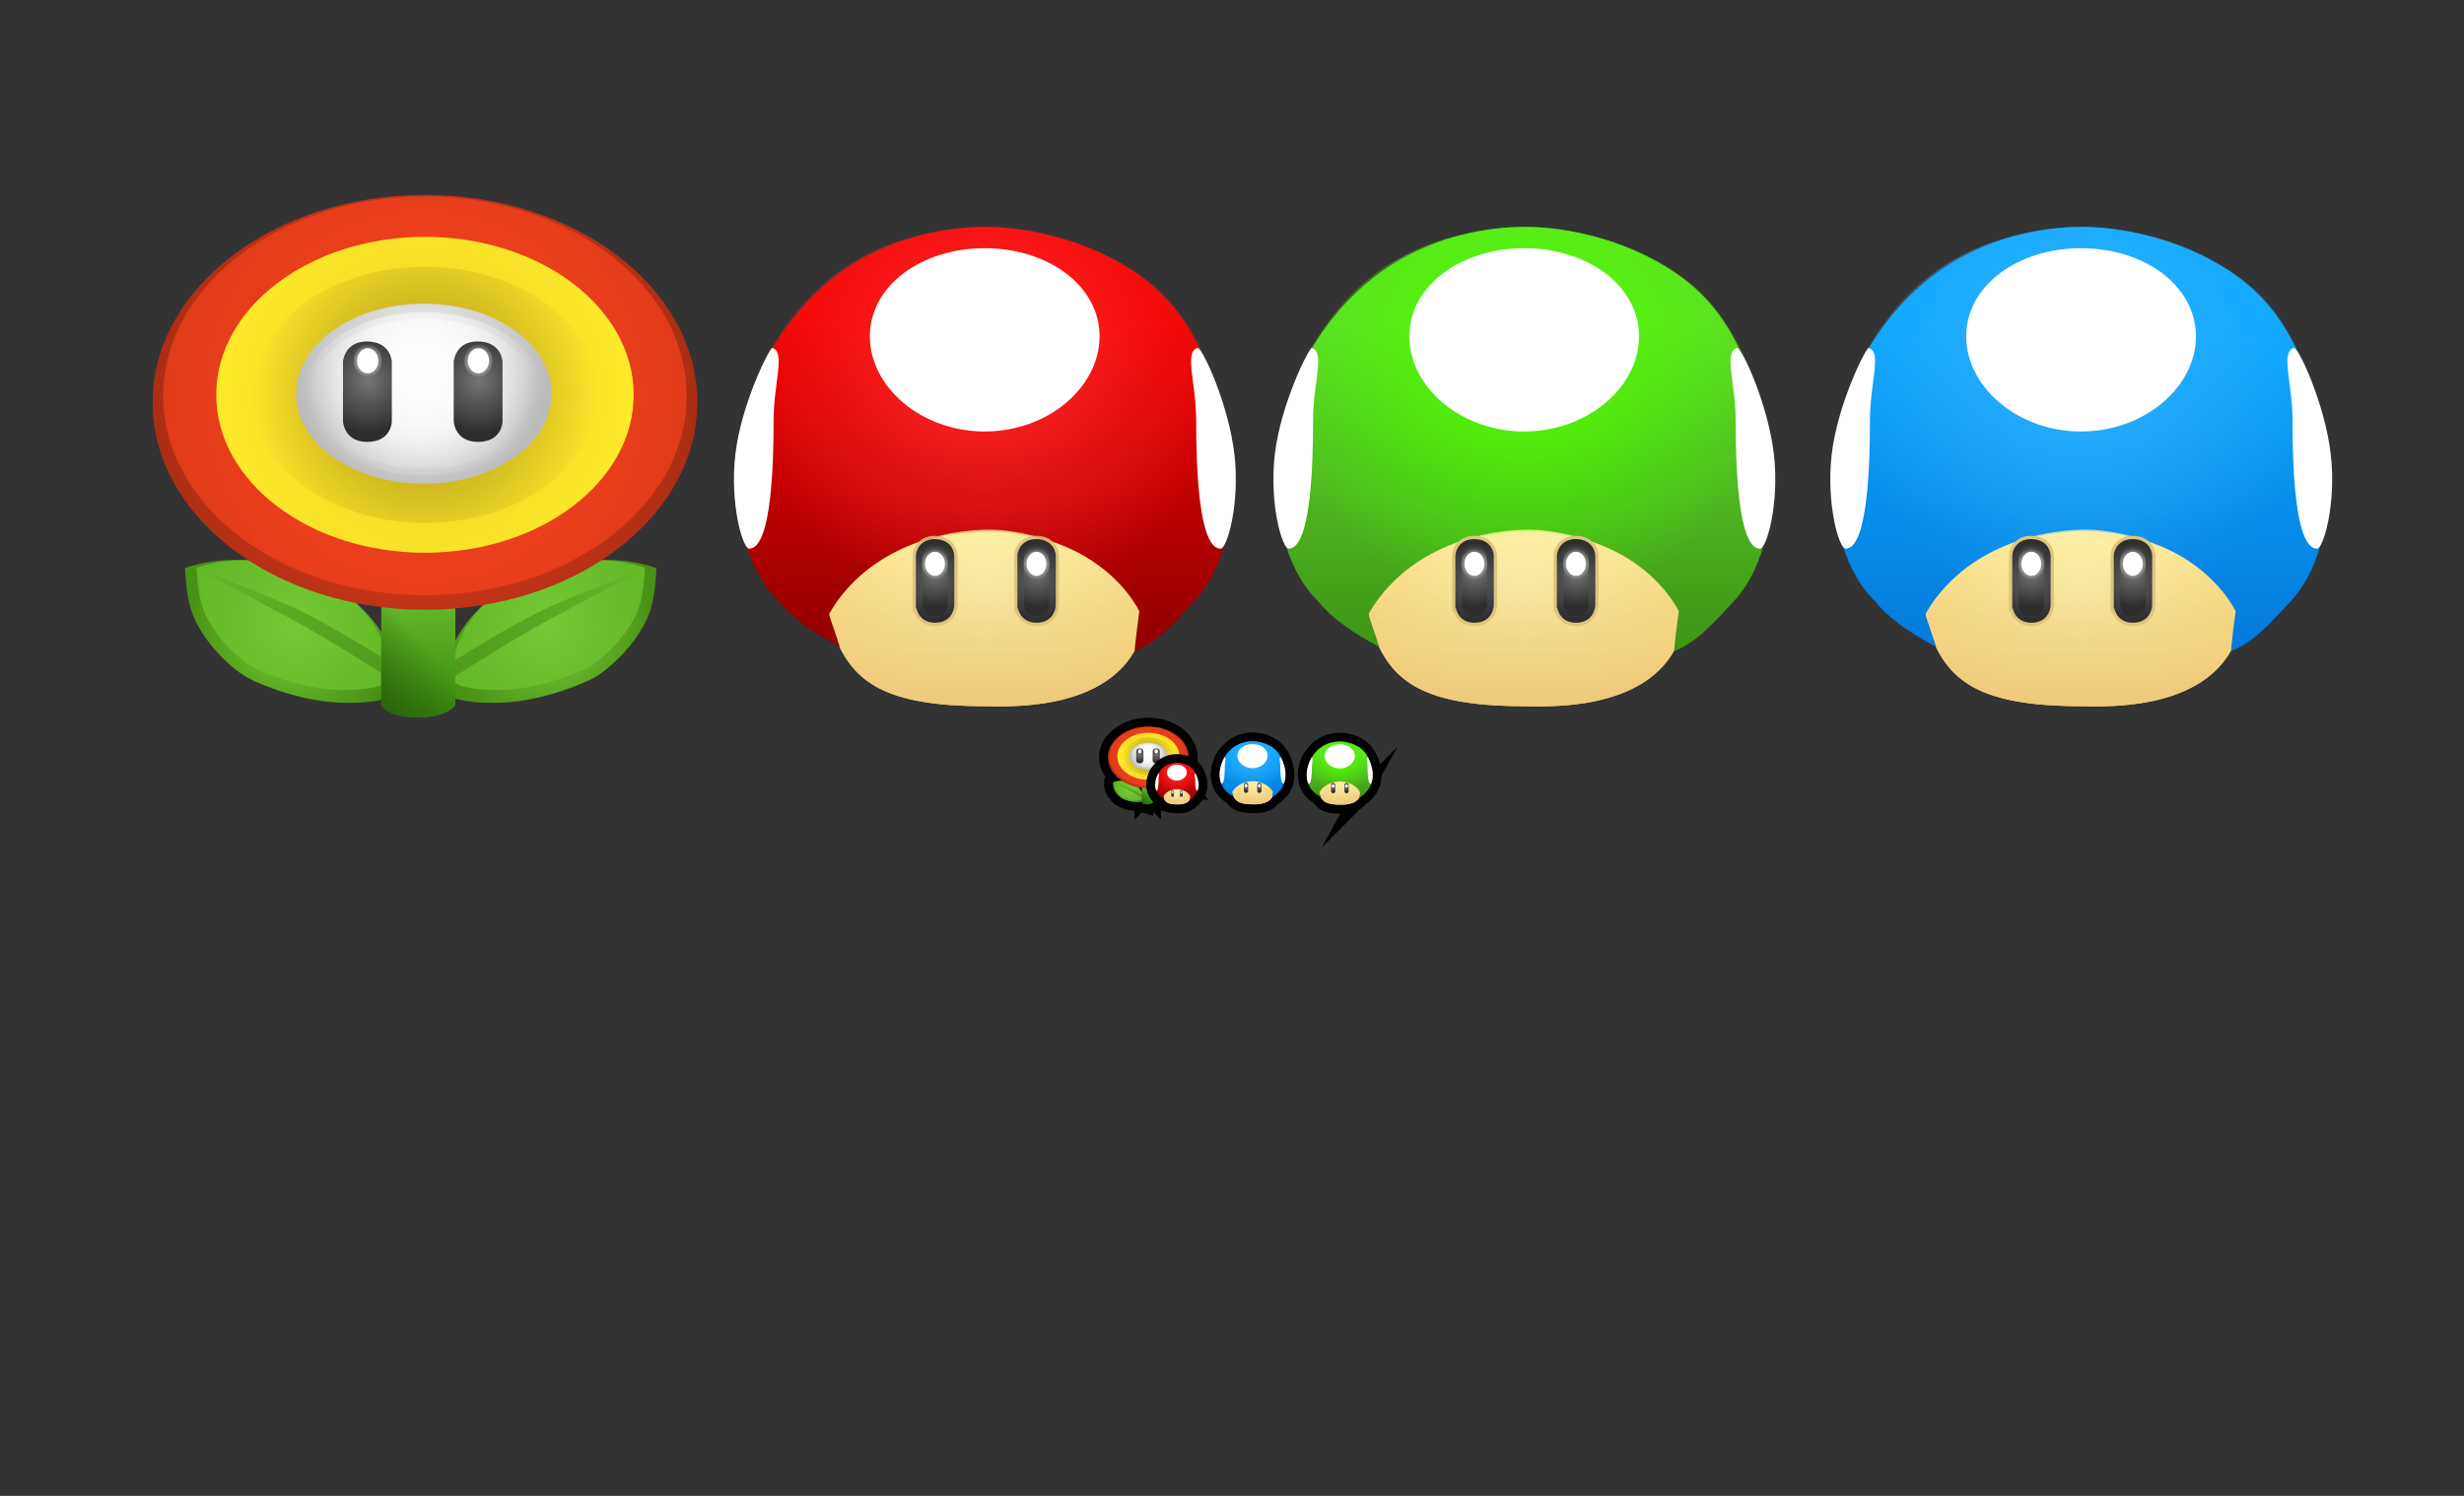 <svg version="1.1" xmlns="http://www.w3.org/2000/svg" xmlns:xlink="http://www.w3.org/1999/xlink" width="560" height="340" viewBox="0,0,560,340"><rect x="0" y="0" width="560" height="340" fill="#333333" stroke="none"/><defs><radialGradient cx="244.685" cy="189.529" r="4.761" gradientUnits="userSpaceOnUse" id="color-1"><stop offset="0" stop-color="#feffbc"/><stop offset="1" stop-color="#ffe68d"/></radialGradient><linearGradient x1="244.695" y1="181.403" x2="244.695" y2="193.991" gradientUnits="userSpaceOnUse" id="color-2"><stop offset="0" stop-color="#0ca8ff"/><stop offset="1" stop-color="#006cd1"/></linearGradient><radialGradient cx="243.199" cy="188.834" r="1.001" gradientUnits="userSpaceOnUse" id="color-3"><stop offset="0" stop-color="#747474"/><stop offset="1" stop-color="#2e2e2f"/></radialGradient><radialGradient cx="246.232" cy="188.834" r="1.001" gradientUnits="userSpaceOnUse" id="color-4"><stop offset="0" stop-color="#747474"/><stop offset="1" stop-color="#2e2e2f"/></radialGradient><radialGradient cx="243.199" cy="188.834" r="1.001" gradientUnits="userSpaceOnUse" id="color-5"><stop offset="0" stop-color="#747474"/><stop offset="1" stop-color="#2e2e2f"/></radialGradient><radialGradient cx="243.181" cy="188.559" r="0.478" gradientUnits="userSpaceOnUse" id="color-6"><stop offset="0" stop-color="#ffffff"/><stop offset="1" stop-color="#ffffff" stop-opacity="0"/></radialGradient><radialGradient cx="246.232" cy="188.834" r="1.001" gradientUnits="userSpaceOnUse" id="color-7"><stop offset="0" stop-color="#747474"/><stop offset="1" stop-color="#2e2e2f"/></radialGradient><radialGradient cx="246.214" cy="188.559" r="0.477" gradientUnits="userSpaceOnUse" id="color-8"><stop offset="0" stop-color="#ffffff"/><stop offset="1" stop-color="#ffffff" stop-opacity="0"/></radialGradient><radialGradient cx="244.685" cy="189.529" r="4.761" gradientUnits="userSpaceOnUse" id="color-9"><stop offset="0" stop-color="#feffbc"/><stop offset="1" stop-color="#ffe68d"/></radialGradient><linearGradient x1="244.685" y1="186.793" x2="244.685" y2="193.374" gradientUnits="userSpaceOnUse" id="color-10"><stop offset="0" stop-color="#ebc578" stop-opacity="0"/><stop offset="1" stop-color="#ebc578"/></linearGradient><linearGradient x1="244.695" y1="181.403" x2="244.695" y2="193.991" gradientUnits="userSpaceOnUse" id="color-11"><stop offset="0" stop-color="#0ca8ff"/><stop offset="1" stop-color="#006cd1"/></linearGradient><radialGradient cx="244.651" cy="182.387" r="7.5" gradientUnits="userSpaceOnUse" id="color-12"><stop offset="0" stop-color="#2fb0ff"/><stop offset="1" stop-color="#2fb0ff" stop-opacity="0"/></radialGradient><radialGradient cx="243.199" cy="188.834" r="1.001" gradientUnits="userSpaceOnUse" id="color-13"><stop offset="0" stop-color="#747474"/><stop offset="1" stop-color="#2e2e2f"/></radialGradient><radialGradient cx="243.186" cy="189.07" r="1.151" gradientUnits="userSpaceOnUse" id="color-14"><stop offset="0" stop-color="#636364"/><stop offset="1" stop-color="#2e2e2f"/></radialGradient><radialGradient cx="243.181" cy="188.559" r="0.478" gradientUnits="userSpaceOnUse" id="color-15"><stop offset="0" stop-color="#ffffff"/><stop offset="1" stop-color="#ffffff" stop-opacity="0"/></radialGradient><radialGradient cx="246.232" cy="188.834" r="1.001" gradientUnits="userSpaceOnUse" id="color-16"><stop offset="0" stop-color="#747474"/><stop offset="1" stop-color="#2e2e2f"/></radialGradient><radialGradient cx="246.219" cy="189.07" r="1.151" gradientUnits="userSpaceOnUse" id="color-17"><stop offset="0" stop-color="#636364"/><stop offset="1" stop-color="#2e2e2f"/></radialGradient><radialGradient cx="246.214" cy="188.559" r="0.477" gradientUnits="userSpaceOnUse" id="color-18"><stop offset="0" stop-color="#ffffff"/><stop offset="1" stop-color="#ffffff" stop-opacity="0"/></radialGradient><radialGradient cx="264.496" cy="189.602" r="4.77" gradientUnits="userSpaceOnUse" id="color-19"><stop offset="0" stop-color="#feffbc"/><stop offset="1" stop-color="#ffe68d"/></radialGradient><linearGradient x1="264.496" y1="186.861" x2="264.496" y2="193.455" gradientUnits="userSpaceOnUse" id="color-20"><stop offset="0" stop-color="#ebc578" stop-opacity="0"/><stop offset="1" stop-color="#ebc578"/></linearGradient><linearGradient x1="264.506" y1="181.46" x2="264.506" y2="194.074" gradientUnits="userSpaceOnUse" id="color-21"><stop offset="0" stop-color="#5fdd29"/><stop offset="1" stop-color="#357e12"/></linearGradient><radialGradient cx="263.007" cy="188.906" r="1.003" gradientUnits="userSpaceOnUse" id="color-22"><stop offset="0" stop-color="#747474"/><stop offset="1" stop-color="#2e2e2f"/></radialGradient><radialGradient cx="262.989" cy="188.631" r="0.478" gradientUnits="userSpaceOnUse" id="color-23"><stop offset="0" stop-color="#ffffff"/><stop offset="1" stop-color="#ffffff" stop-opacity="0"/></radialGradient><radialGradient cx="266.046" cy="188.906" r="1.003" gradientUnits="userSpaceOnUse" id="color-24"><stop offset="0" stop-color="#747474"/><stop offset="1" stop-color="#2e2e2f"/></radialGradient><radialGradient cx="266.028" cy="188.631" r="0.478" gradientUnits="userSpaceOnUse" id="color-25"><stop offset="0" stop-color="#ffffff"/><stop offset="1" stop-color="#ffffff" stop-opacity="0"/></radialGradient><radialGradient cx="264.496" cy="189.602" r="4.77" gradientUnits="userSpaceOnUse" id="color-26"><stop offset="0" stop-color="#feffbc"/><stop offset="1" stop-color="#ffe68d"/></radialGradient><linearGradient x1="264.496" y1="186.861" x2="264.496" y2="193.455" gradientUnits="userSpaceOnUse" id="color-27"><stop offset="0" stop-color="#ebc578" stop-opacity="0"/><stop offset="1" stop-color="#ebc578"/></linearGradient><linearGradient x1="264.506" y1="181.46" x2="264.506" y2="194.074" gradientUnits="userSpaceOnUse" id="color-28"><stop offset="0" stop-color="#5fdd29"/><stop offset="1" stop-color="#357e12"/></linearGradient><radialGradient cx="264.462" cy="182.446" r="7.515" gradientUnits="userSpaceOnUse" id="color-29"><stop offset="0" stop-color="#4dff00"/><stop offset="1" stop-color="#4dff00" stop-opacity="0"/></radialGradient><radialGradient cx="263.007" cy="188.906" r="1.003" gradientUnits="userSpaceOnUse" id="color-30"><stop offset="0" stop-color="#747474"/><stop offset="1" stop-color="#2e2e2f"/></radialGradient><radialGradient cx="262.994" cy="189.143" r="1.153" gradientUnits="userSpaceOnUse" id="color-31"><stop offset="0" stop-color="#636364"/><stop offset="1" stop-color="#2e2e2f"/></radialGradient><radialGradient cx="262.989" cy="188.631" r="0.478" gradientUnits="userSpaceOnUse" id="color-32"><stop offset="0" stop-color="#ffffff"/><stop offset="1" stop-color="#ffffff" stop-opacity="0"/></radialGradient><radialGradient cx="266.046" cy="188.906" r="1.003" gradientUnits="userSpaceOnUse" id="color-33"><stop offset="0" stop-color="#747474"/><stop offset="1" stop-color="#2e2e2f"/></radialGradient><radialGradient cx="266.033" cy="189.143" r="1.153" gradientUnits="userSpaceOnUse" id="color-34"><stop offset="0" stop-color="#636364"/><stop offset="1" stop-color="#2e2e2f"/></radialGradient><radialGradient cx="266.028" cy="188.631" r="0.478" gradientUnits="userSpaceOnUse" id="color-35"><stop offset="0" stop-color="#ffffff"/><stop offset="1" stop-color="#ffffff" stop-opacity="0"/></radialGradient><radialGradient cx="216.509" cy="189.902" r="3.632" gradientUnits="userSpaceOnUse" id="color-36"><stop offset="0" stop-color="#79cc37"/><stop offset="1" stop-color="#479115"/></radialGradient><radialGradient cx="216.558" cy="189.693" r="3.292" gradientUnits="userSpaceOnUse" id="color-37"><stop offset="0" stop-color="#76c935"/><stop offset="1" stop-color="#64b927"/></radialGradient><linearGradient x1="219.818" y1="191.229" x2="212.905" y2="187.458" gradientUnits="userSpaceOnUse" id="color-38"><stop offset="0" stop-color="#509b20"/><stop offset="1" stop-color="#64b927"/></linearGradient><radialGradient cx="225.185" cy="189.902" r="3.632" gradientUnits="userSpaceOnUse" id="color-39"><stop offset="0" stop-color="#79cc37"/><stop offset="1" stop-color="#479115"/></radialGradient><radialGradient cx="225.137" cy="189.693" r="3.292" gradientUnits="userSpaceOnUse" id="color-40"><stop offset="0" stop-color="#76c935"/><stop offset="1" stop-color="#64b927"/></radialGradient><linearGradient x1="221.877" y1="191.229" x2="228.79" y2="187.458" gradientUnits="userSpaceOnUse" id="color-41"><stop offset="0" stop-color="#509b20"/><stop offset="1" stop-color="#64b927"/></linearGradient><linearGradient x1="220.764" y1="187.296" x2="220.764" y2="192.813" gradientUnits="userSpaceOnUse" id="color-42"><stop offset="0" stop-color="#76c934"/><stop offset="1" stop-color="#398b10"/></linearGradient><linearGradient x1="219.853" y1="192.805" x2="221.691" y2="191.107" gradientUnits="userSpaceOnUse" id="color-43"><stop offset="0" stop-color="#2a650b"/><stop offset="1" stop-color="#2a650b" stop-opacity="0"/></linearGradient><radialGradient cx="220.989" cy="182.162" r="9.204" gradientUnits="userSpaceOnUse" id="color-44"><stop offset="0" stop-color="#ff441f"/><stop offset="1" stop-color="#ab2d14"/></radialGradient><radialGradient cx="220.989" cy="181.943" r="8.844" gradientUnits="userSpaceOnUse" id="color-45"><stop offset="0" stop-color="#ff441f"/><stop offset="1" stop-color="#e03b1a"/></radialGradient><radialGradient cx="220.989" cy="181.907" r="7.054" gradientUnits="userSpaceOnUse" id="color-46"><stop offset="0" stop-color="#e6cc27"/><stop offset="1" stop-color="#ffea29"/></radialGradient><radialGradient cx="220.989" cy="181.907" r="5.836" gradientUnits="userSpaceOnUse" id="color-47"><stop offset="0" stop-color="#ac991d"/><stop offset="1" stop-color="#ac991d" stop-opacity="0"/></radialGradient><radialGradient cx="220.861" cy="181.042" r="4.317" gradientUnits="userSpaceOnUse" id="color-48"><stop offset="0" stop-color="#fefefe"/><stop offset="1" stop-color="#bbbbbb"/></radialGradient><radialGradient cx="220.867" cy="181.12" r="4.04" gradientUnits="userSpaceOnUse" id="color-49"><stop offset="0" stop-color="#fefefe"/><stop offset="1" stop-color="#fefefe" stop-opacity="0"/></radialGradient><radialGradient cx="220.871" cy="181.182" r="3.838" gradientUnits="userSpaceOnUse" id="color-50"><stop offset="0" stop-color="#fefefe"/><stop offset="1" stop-color="#fefefe" stop-opacity="0"/></radialGradient><radialGradient cx="219.067" cy="181.452" r="1.74" gradientUnits="userSpaceOnUse" id="color-51"><stop offset="0" stop-color="#747474"/><stop offset="1" stop-color="#2e2e2f"/></radialGradient><radialGradient cx="219.053" cy="180.756" r="0.576" gradientUnits="userSpaceOnUse" id="color-52"><stop offset="0" stop-color="#ffffff"/><stop offset="1" stop-color="#ffffff" stop-opacity="0"/></radialGradient><radialGradient cx="222.809" cy="181.452" r="1.74" gradientUnits="userSpaceOnUse" id="color-53"><stop offset="0" stop-color="#747474"/><stop offset="1" stop-color="#2e2e2f"/></radialGradient><radialGradient cx="222.796" cy="180.756" r="0.576" gradientUnits="userSpaceOnUse" id="color-54"><stop offset="0" stop-color="#ffffff"/><stop offset="1" stop-color="#ffffff" stop-opacity="0"/></radialGradient><radialGradient cx="216.509" cy="189.902" r="3.632" gradientUnits="userSpaceOnUse" id="color-55"><stop offset="0" stop-color="#79cc37"/><stop offset="1" stop-color="#479115"/></radialGradient><radialGradient cx="216.558" cy="189.693" r="3.292" gradientUnits="userSpaceOnUse" id="color-56"><stop offset="0" stop-color="#76c935"/><stop offset="1" stop-color="#64b927"/></radialGradient><linearGradient x1="219.818" y1="191.229" x2="212.905" y2="187.458" gradientUnits="userSpaceOnUse" id="color-57"><stop offset="0" stop-color="#509b20"/><stop offset="1" stop-color="#64b927"/></linearGradient><radialGradient cx="225.185" cy="189.902" r="3.632" gradientUnits="userSpaceOnUse" id="color-58"><stop offset="0" stop-color="#79cc37"/><stop offset="1" stop-color="#479115"/></radialGradient><radialGradient cx="225.137" cy="189.693" r="3.292" gradientUnits="userSpaceOnUse" id="color-59"><stop offset="0" stop-color="#76c935"/><stop offset="1" stop-color="#64b927"/></radialGradient><linearGradient x1="221.877" y1="191.229" x2="228.79" y2="187.458" gradientUnits="userSpaceOnUse" id="color-60"><stop offset="0" stop-color="#509b20"/><stop offset="1" stop-color="#64b927"/></linearGradient><linearGradient x1="220.764" y1="187.296" x2="220.764" y2="192.813" gradientUnits="userSpaceOnUse" id="color-61"><stop offset="0" stop-color="#76c934"/><stop offset="1" stop-color="#398b10"/></linearGradient><linearGradient x1="219.853" y1="192.805" x2="221.691" y2="191.107" gradientUnits="userSpaceOnUse" id="color-62"><stop offset="0" stop-color="#2a650b"/><stop offset="1" stop-color="#2a650b" stop-opacity="0"/></linearGradient><radialGradient cx="220.989" cy="182.162" r="9.204" gradientUnits="userSpaceOnUse" id="color-63"><stop offset="0" stop-color="#ff441f"/><stop offset="1" stop-color="#ab2d14"/></radialGradient><radialGradient cx="220.989" cy="181.943" r="8.844" gradientUnits="userSpaceOnUse" id="color-64"><stop offset="0" stop-color="#ff441f"/><stop offset="1" stop-color="#e03b1a"/></radialGradient><radialGradient cx="220.989" cy="181.907" r="7.054" gradientUnits="userSpaceOnUse" id="color-65"><stop offset="0" stop-color="#e6cc27"/><stop offset="1" stop-color="#ffea29"/></radialGradient><radialGradient cx="220.989" cy="181.907" r="5.836" gradientUnits="userSpaceOnUse" id="color-66"><stop offset="0" stop-color="#ac991d"/><stop offset="1" stop-color="#ac991d" stop-opacity="0"/></radialGradient><radialGradient cx="220.861" cy="181.042" r="4.317" gradientUnits="userSpaceOnUse" id="color-67"><stop offset="0" stop-color="#fefefe"/><stop offset="1" stop-color="#bbbbbb"/></radialGradient><radialGradient cx="220.867" cy="181.12" r="4.04" gradientUnits="userSpaceOnUse" id="color-68"><stop offset="0" stop-color="#fefefe"/><stop offset="1" stop-color="#fefefe" stop-opacity="0"/></radialGradient><radialGradient cx="220.871" cy="181.182" r="3.838" gradientUnits="userSpaceOnUse" id="color-69"><stop offset="0" stop-color="#fefefe"/><stop offset="1" stop-color="#fefefe" stop-opacity="0"/></radialGradient><radialGradient cx="219.067" cy="181.452" r="1.74" gradientUnits="userSpaceOnUse" id="color-70"><stop offset="0" stop-color="#747474"/><stop offset="1" stop-color="#2e2e2f"/></radialGradient><radialGradient cx="219.053" cy="180.756" r="0.576" gradientUnits="userSpaceOnUse" id="color-71"><stop offset="0" stop-color="#ffffff"/><stop offset="1" stop-color="#ffffff" stop-opacity="0"/></radialGradient><radialGradient cx="222.809" cy="181.452" r="1.74" gradientUnits="userSpaceOnUse" id="color-72"><stop offset="0" stop-color="#747474"/><stop offset="1" stop-color="#2e2e2f"/></radialGradient><radialGradient cx="222.796" cy="180.756" r="0.576" gradientUnits="userSpaceOnUse" id="color-73"><stop offset="0" stop-color="#ffffff"/><stop offset="1" stop-color="#ffffff" stop-opacity="0"/></radialGradient><radialGradient cx="227.476" cy="190.669" r="3.138" gradientUnits="userSpaceOnUse" id="color-74"><stop offset="0" stop-color="#feffbc"/><stop offset="1" stop-color="#ffe68d"/></radialGradient><linearGradient x1="227.476" y1="188.866" x2="227.476" y2="193.202" gradientUnits="userSpaceOnUse" id="color-75"><stop offset="0" stop-color="#ebc578" stop-opacity="0"/><stop offset="1" stop-color="#ebc578"/></linearGradient><linearGradient x1="227.482" y1="185.314" x2="227.482" y2="193.609" gradientUnits="userSpaceOnUse" id="color-76"><stop offset="0" stop-color="#f20000"/><stop offset="1" stop-color="#740000"/></linearGradient><radialGradient cx="226.497" cy="190.21" r="0.66" gradientUnits="userSpaceOnUse" id="color-77"><stop offset="0" stop-color="#747474"/><stop offset="1" stop-color="#2e2e2f"/></radialGradient><radialGradient cx="226.485" cy="190.029" r="0.315" gradientUnits="userSpaceOnUse" id="color-78"><stop offset="0" stop-color="#ffffff"/><stop offset="1" stop-color="#ffffff" stop-opacity="0"/></radialGradient><radialGradient cx="228.495" cy="190.21" r="0.66" gradientUnits="userSpaceOnUse" id="color-79"><stop offset="0" stop-color="#747474"/><stop offset="1" stop-color="#2e2e2f"/></radialGradient><radialGradient cx="228.484" cy="190.029" r="0.315" gradientUnits="userSpaceOnUse" id="color-80"><stop offset="0" stop-color="#ffffff"/><stop offset="1" stop-color="#ffffff" stop-opacity="0"/></radialGradient><radialGradient cx="227.476" cy="190.669" r="3.138" gradientUnits="userSpaceOnUse" id="color-81"><stop offset="0" stop-color="#feffbc"/><stop offset="1" stop-color="#ffe68d"/></radialGradient><linearGradient x1="227.476" y1="188.866" x2="227.476" y2="193.202" gradientUnits="userSpaceOnUse" id="color-82"><stop offset="0" stop-color="#ebc578" stop-opacity="0"/><stop offset="1" stop-color="#ebc578"/></linearGradient><linearGradient x1="227.482" y1="185.314" x2="227.482" y2="193.609" gradientUnits="userSpaceOnUse" id="color-83"><stop offset="0" stop-color="#f20000"/><stop offset="1" stop-color="#740000"/></linearGradient><radialGradient cx="226.497" cy="190.21" r="0.66" gradientUnits="userSpaceOnUse" id="color-84"><stop offset="0" stop-color="#747474"/><stop offset="1" stop-color="#2e2e2f"/></radialGradient><radialGradient cx="226.488" cy="190.366" r="0.759" gradientUnits="userSpaceOnUse" id="color-85"><stop offset="0" stop-color="#636364"/><stop offset="1" stop-color="#2e2e2f"/></radialGradient><radialGradient cx="226.485" cy="190.029" r="0.315" gradientUnits="userSpaceOnUse" id="color-86"><stop offset="0" stop-color="#ffffff"/><stop offset="1" stop-color="#ffffff" stop-opacity="0"/></radialGradient><radialGradient cx="228.495" cy="190.21" r="0.66" gradientUnits="userSpaceOnUse" id="color-87"><stop offset="0" stop-color="#747474"/><stop offset="1" stop-color="#2e2e2f"/></radialGradient><radialGradient cx="228.487" cy="190.366" r="0.759" gradientUnits="userSpaceOnUse" id="color-88"><stop offset="0" stop-color="#636364"/><stop offset="1" stop-color="#2e2e2f"/></radialGradient><radialGradient cx="228.484" cy="190.029" r="0.315" gradientUnits="userSpaceOnUse" id="color-89"><stop offset="0" stop-color="#ffffff"/><stop offset="1" stop-color="#ffffff" stop-opacity="0"/></radialGradient><radialGradient cx="227.454" cy="185.962" r="4.943" gradientUnits="userSpaceOnUse" id="color-90"><stop offset="0" stop-color="#ff2929"/><stop offset="1" stop-color="#ff2929" stop-opacity="0"/></radialGradient><radialGradient cx="26.454" cy="153.498" r="24.426" gradientUnits="userSpaceOnUse" id="color-91"><stop offset="0" stop-color="#79cc37"/><stop offset="1" stop-color="#479115"/></radialGradient><radialGradient cx="26.781" cy="152.091" r="22.138" gradientUnits="userSpaceOnUse" id="color-92"><stop offset="0" stop-color="#76c935"/><stop offset="1" stop-color="#64b927"/></radialGradient><linearGradient x1="48.701" y1="162.419" x2="2.216" y2="137.064" gradientUnits="userSpaceOnUse" id="color-93"><stop offset="0" stop-color="#509b20"/><stop offset="1" stop-color="#64b927"/></linearGradient><radialGradient cx="84.797" cy="153.498" r="24.426" gradientUnits="userSpaceOnUse" id="color-94"><stop offset="0" stop-color="#79cc37"/><stop offset="1" stop-color="#479115"/></radialGradient><radialGradient cx="84.47" cy="152.091" r="22.138" gradientUnits="userSpaceOnUse" id="color-95"><stop offset="0" stop-color="#76c935"/><stop offset="1" stop-color="#64b927"/></radialGradient><linearGradient x1="62.549" y1="162.419" x2="109.034" y2="137.064" gradientUnits="userSpaceOnUse" id="color-96"><stop offset="0" stop-color="#509b20"/><stop offset="1" stop-color="#64b927"/></linearGradient><linearGradient x1="55.068" y1="135.973" x2="55.068" y2="173.072" gradientUnits="userSpaceOnUse" id="color-97"><stop offset="0" stop-color="#76c934"/><stop offset="1" stop-color="#398b10"/></linearGradient><linearGradient x1="48.936" y1="173.019" x2="61.302" y2="161.598" gradientUnits="userSpaceOnUse" id="color-98"><stop offset="0" stop-color="#2a650b"/><stop offset="1" stop-color="#2a650b" stop-opacity="0"/></linearGradient><radialGradient cx="56.579" cy="101.449" r="61.897" gradientUnits="userSpaceOnUse" id="color-99"><stop offset="0" stop-color="#ff441f"/><stop offset="1" stop-color="#ab2d14"/></radialGradient><radialGradient cx="56.579" cy="99.979" r="59.476" gradientUnits="userSpaceOnUse" id="color-100"><stop offset="0" stop-color="#ff441f"/><stop offset="1" stop-color="#e03b1a"/></radialGradient><radialGradient cx="56.579" cy="99.733" r="47.434" gradientUnits="userSpaceOnUse" id="color-101"><stop offset="0" stop-color="#e6cc27"/><stop offset="1" stop-color="#ffea29"/></radialGradient><radialGradient cx="56.579" cy="99.733" r="39.248" gradientUnits="userSpaceOnUse" id="color-102"><stop offset="0" stop-color="#ac991d"/><stop offset="1" stop-color="#ac991d" stop-opacity="0"/></radialGradient><radialGradient cx="55.717" cy="93.915" r="29.033" gradientUnits="userSpaceOnUse" id="color-103"><stop offset="0" stop-color="#fefefe"/><stop offset="1" stop-color="#bbbbbb"/></radialGradient><radialGradient cx="55.756" cy="94.438" r="27.168" gradientUnits="userSpaceOnUse" id="color-104"><stop offset="0" stop-color="#fefefe"/><stop offset="1" stop-color="#fefefe" stop-opacity="0"/></radialGradient><radialGradient cx="55.785" cy="94.857" r="25.807" gradientUnits="userSpaceOnUse" id="color-105"><stop offset="0" stop-color="#fefefe"/><stop offset="1" stop-color="#fefefe" stop-opacity="0"/></radialGradient><radialGradient cx="43.651" cy="96.675" r="11.699" gradientUnits="userSpaceOnUse" id="color-106"><stop offset="0" stop-color="#747474"/><stop offset="1" stop-color="#2e2e2f"/></radialGradient><radialGradient cx="43.562" cy="91.996" r="3.877" gradientUnits="userSpaceOnUse" id="color-107"><stop offset="0" stop-color="#ffffff"/><stop offset="1" stop-color="#ffffff" stop-opacity="0"/></radialGradient><radialGradient cx="68.817" cy="96.675" r="11.699" gradientUnits="userSpaceOnUse" id="color-108"><stop offset="0" stop-color="#747474"/><stop offset="1" stop-color="#2e2e2f"/></radialGradient><radialGradient cx="68.727" cy="91.996" r="3.877" gradientUnits="userSpaceOnUse" id="color-109"><stop offset="0" stop-color="#ffffff"/><stop offset="1" stop-color="#ffffff" stop-opacity="0"/></radialGradient><radialGradient cx="183.923" cy="145.529" r="36.215" gradientUnits="userSpaceOnUse" id="color-110"><stop offset="0" stop-color="#feffbc"/><stop offset="1" stop-color="#ffe68d"/></radialGradient><linearGradient x1="183.923" y1="124.72" x2="183.923" y2="174.774" gradientUnits="userSpaceOnUse" id="color-111"><stop offset="0" stop-color="#ebc578" stop-opacity="0"/><stop offset="1" stop-color="#ebc578"/></linearGradient><linearGradient x1="183.999" y1="83.719" x2="183.999" y2="179.474" gradientUnits="userSpaceOnUse" id="color-112"><stop offset="0" stop-color="#f20000"/><stop offset="1" stop-color="#740000"/></linearGradient><radialGradient cx="172.619" cy="140.239" r="7.616" gradientUnits="userSpaceOnUse" id="color-113"><stop offset="0" stop-color="#747474"/><stop offset="1" stop-color="#2e2e2f"/></radialGradient><radialGradient cx="172.487" cy="138.151" r="3.632" gradientUnits="userSpaceOnUse" id="color-114"><stop offset="0" stop-color="#ffffff"/><stop offset="1" stop-color="#ffffff" stop-opacity="0"/></radialGradient><radialGradient cx="195.691" cy="140.239" r="7.616" gradientUnits="userSpaceOnUse" id="color-115"><stop offset="0" stop-color="#747474"/><stop offset="1" stop-color="#2e2e2f"/></radialGradient><radialGradient cx="195.558" cy="138.151" r="3.632" gradientUnits="userSpaceOnUse" id="color-116"><stop offset="0" stop-color="#ffffff"/><stop offset="1" stop-color="#ffffff" stop-opacity="0"/></radialGradient><radialGradient cx="172.619" cy="140.239" r="7.616" gradientUnits="userSpaceOnUse" id="color-117"><stop offset="0" stop-color="#747474"/><stop offset="1" stop-color="#2e2e2f"/></radialGradient><radialGradient cx="172.522" cy="142.041" r="8.756" gradientUnits="userSpaceOnUse" id="color-118"><stop offset="0" stop-color="#636364"/><stop offset="1" stop-color="#2e2e2f"/></radialGradient><radialGradient cx="172.487" cy="138.151" r="3.632" gradientUnits="userSpaceOnUse" id="color-119"><stop offset="0" stop-color="#ffffff"/><stop offset="1" stop-color="#ffffff" stop-opacity="0"/></radialGradient><radialGradient cx="195.691" cy="140.239" r="7.616" gradientUnits="userSpaceOnUse" id="color-120"><stop offset="0" stop-color="#747474"/><stop offset="1" stop-color="#2e2e2f"/></radialGradient><radialGradient cx="195.593" cy="142.041" r="8.756" gradientUnits="userSpaceOnUse" id="color-121"><stop offset="0" stop-color="#636364"/><stop offset="1" stop-color="#2e2e2f"/></radialGradient><radialGradient cx="195.558" cy="138.151" r="3.632" gradientUnits="userSpaceOnUse" id="color-122"><stop offset="0" stop-color="#ffffff"/><stop offset="1" stop-color="#ffffff" stop-opacity="0"/></radialGradient><radialGradient cx="183.67" cy="91.201" r="57.052" gradientUnits="userSpaceOnUse" id="color-123"><stop offset="0" stop-color="#ff2929"/><stop offset="1" stop-color="#ff2929" stop-opacity="0"/></radialGradient><radialGradient cx="306.531" cy="145.529" r="36.215" gradientUnits="userSpaceOnUse" id="color-124"><stop offset="0" stop-color="#feffbc"/><stop offset="1" stop-color="#ffe68d"/></radialGradient><linearGradient x1="306.531" y1="124.72" x2="306.531" y2="174.774" gradientUnits="userSpaceOnUse" id="color-125"><stop offset="0" stop-color="#ebc578" stop-opacity="0"/><stop offset="1" stop-color="#ebc578"/></linearGradient><linearGradient x1="306.607" y1="83.719" x2="306.607" y2="179.474" gradientUnits="userSpaceOnUse" id="color-126"><stop offset="0" stop-color="#5fdd29"/><stop offset="1" stop-color="#357e12"/></linearGradient><radialGradient cx="306.278" cy="91.201" r="57.052" gradientUnits="userSpaceOnUse" id="color-127"><stop offset="0" stop-color="#4dff00"/><stop offset="1" stop-color="#4dff00" stop-opacity="0"/></radialGradient><radialGradient cx="295.228" cy="140.239" r="7.616" gradientUnits="userSpaceOnUse" id="color-128"><stop offset="0" stop-color="#747474"/><stop offset="1" stop-color="#2e2e2f"/></radialGradient><radialGradient cx="295.095" cy="138.151" r="3.632" gradientUnits="userSpaceOnUse" id="color-129"><stop offset="0" stop-color="#ffffff"/><stop offset="1" stop-color="#ffffff" stop-opacity="0"/></radialGradient><radialGradient cx="318.299" cy="140.239" r="7.616" gradientUnits="userSpaceOnUse" id="color-130"><stop offset="0" stop-color="#747474"/><stop offset="1" stop-color="#2e2e2f"/></radialGradient><radialGradient cx="318.166" cy="138.151" r="3.632" gradientUnits="userSpaceOnUse" id="color-131"><stop offset="0" stop-color="#ffffff"/><stop offset="1" stop-color="#ffffff" stop-opacity="0"/></radialGradient><radialGradient cx="295.228" cy="140.239" r="7.616" gradientUnits="userSpaceOnUse" id="color-132"><stop offset="0" stop-color="#747474"/><stop offset="1" stop-color="#2e2e2f"/></radialGradient><radialGradient cx="295.13" cy="142.041" r="8.756" gradientUnits="userSpaceOnUse" id="color-133"><stop offset="0" stop-color="#636364"/><stop offset="1" stop-color="#2e2e2f"/></radialGradient><radialGradient cx="295.095" cy="138.151" r="3.632" gradientUnits="userSpaceOnUse" id="color-134"><stop offset="0" stop-color="#ffffff"/><stop offset="1" stop-color="#ffffff" stop-opacity="0"/></radialGradient><radialGradient cx="318.299" cy="140.239" r="7.616" gradientUnits="userSpaceOnUse" id="color-135"><stop offset="0" stop-color="#747474"/><stop offset="1" stop-color="#2e2e2f"/></radialGradient><radialGradient cx="318.201" cy="142.041" r="8.756" gradientUnits="userSpaceOnUse" id="color-136"><stop offset="0" stop-color="#636364"/><stop offset="1" stop-color="#2e2e2f"/></radialGradient><radialGradient cx="318.166" cy="138.151" r="3.632" gradientUnits="userSpaceOnUse" id="color-137"><stop offset="0" stop-color="#ffffff"/><stop offset="1" stop-color="#ffffff" stop-opacity="0"/></radialGradient><radialGradient cx="433.095" cy="145.529" r="36.215" gradientUnits="userSpaceOnUse" id="color-138"><stop offset="0" stop-color="#feffbc"/><stop offset="1" stop-color="#ffe68d"/></radialGradient><linearGradient x1="433.095" y1="124.72" x2="433.095" y2="174.774" gradientUnits="userSpaceOnUse" id="color-139"><stop offset="0" stop-color="#ebc578" stop-opacity="0"/><stop offset="1" stop-color="#ebc578"/></linearGradient><linearGradient x1="433.171" y1="83.719" x2="433.171" y2="179.474" gradientUnits="userSpaceOnUse" id="color-140"><stop offset="0" stop-color="#0ca8ff"/><stop offset="1" stop-color="#006cd1"/></linearGradient><radialGradient cx="432.841" cy="91.201" r="57.052" gradientUnits="userSpaceOnUse" id="color-141"><stop offset="0" stop-color="#2fb0ff"/><stop offset="1" stop-color="#2fb0ff" stop-opacity="0"/></radialGradient><radialGradient cx="421.791" cy="140.239" r="7.616" gradientUnits="userSpaceOnUse" id="color-142"><stop offset="0" stop-color="#747474"/><stop offset="1" stop-color="#2e2e2f"/></radialGradient><radialGradient cx="421.658" cy="138.151" r="3.632" gradientUnits="userSpaceOnUse" id="color-143"><stop offset="0" stop-color="#ffffff"/><stop offset="1" stop-color="#ffffff" stop-opacity="0"/></radialGradient><radialGradient cx="444.862" cy="140.239" r="7.616" gradientUnits="userSpaceOnUse" id="color-144"><stop offset="0" stop-color="#747474"/><stop offset="1" stop-color="#2e2e2f"/></radialGradient><radialGradient cx="444.729" cy="138.151" r="3.632" gradientUnits="userSpaceOnUse" id="color-145"><stop offset="0" stop-color="#ffffff"/><stop offset="1" stop-color="#ffffff" stop-opacity="0"/></radialGradient><radialGradient cx="421.791" cy="140.239" r="7.616" gradientUnits="userSpaceOnUse" id="color-146"><stop offset="0" stop-color="#747474"/><stop offset="1" stop-color="#2e2e2f"/></radialGradient><radialGradient cx="421.693" cy="142.041" r="8.756" gradientUnits="userSpaceOnUse" id="color-147"><stop offset="0" stop-color="#636364"/><stop offset="1" stop-color="#2e2e2f"/></radialGradient><radialGradient cx="421.658" cy="138.151" r="3.632" gradientUnits="userSpaceOnUse" id="color-148"><stop offset="0" stop-color="#ffffff"/><stop offset="1" stop-color="#ffffff" stop-opacity="0"/></radialGradient><radialGradient cx="444.862" cy="140.239" r="7.616" gradientUnits="userSpaceOnUse" id="color-149"><stop offset="0" stop-color="#747474"/><stop offset="1" stop-color="#2e2e2f"/></radialGradient><radialGradient cx="444.764" cy="142.041" r="8.756" gradientUnits="userSpaceOnUse" id="color-150"><stop offset="0" stop-color="#636364"/><stop offset="1" stop-color="#2e2e2f"/></radialGradient><radialGradient cx="444.729" cy="138.151" r="3.632" gradientUnits="userSpaceOnUse" id="color-151"><stop offset="0" stop-color="#ffffff"/><stop offset="1" stop-color="#ffffff" stop-opacity="0"/></radialGradient></defs><g transform="translate(40,-10)"><g data-paper-data="{&quot;isPaintingLayer&quot;:true}" fill-rule="nonzero" stroke-linecap="butt" stroke-linejoin="miter" stroke-miterlimit="10" stroke-dasharray="" stroke-dashoffset="0" style="mix-blend-mode: normal"><g><g stroke="#000000" stroke-width="4"><path d="M249.03,188.157c0.293,0.348 0.698,1.952 0.128,2.981c-1.011,1.826 -3.814,1.678 -4.412,1.678c-2.896,0 -3.887,-0.637 -4.459,-1.859c-0.261,-0.557 -0.729,-2.355 0.127,-3.382c0.952,-1.143 3.3,-1.336 4.332,-1.336c1.107,0 3.365,0.828 4.283,1.918z" fill="url(#color-1)"/><path d="M249.155,191.164c-0.03,0.012 0.132,-1.186 0.132,-1.186c0,0 -0.424,-0.928 -1.604,-1.629c-0.839,-0.498 -2.092,-0.847 -3.049,-0.811c-1.12,0.048 -2.081,0.336 -2.903,0.812c-1.231,0.713 -1.717,1.724 -1.717,1.724c0,0 0.33,0.972 0.326,0.97c-0.886,-0.48 -1.441,-0.886 -1.844,-1.383c-1.112,-1.09 -1.388,-3.175 -1.198,-4.619c0.277,-2.104 1.517,-4.211 3.406,-5.415c1.373,-0.875 2.9,-1.136 3.99,-1.136c1.296,0 3.266,0.411 4.817,1.614c1.551,1.203 2.129,3.173 2.51,4.989c0.173,1.808 -0.131,3.569 -1.105,4.599c0,0 -1.054,1.198 -1.761,1.47z" fill="url(#color-2)"/><g><g fill="url(#color-3)"><path d="M242.711,189.791v-1.485c0,0 0.029,-0.387 0.464,-0.386c0.468,0.001 0.486,0.386 0.486,0.386v1.485c0,0 -0.005,0.431 -0.479,0.431c-0.452,0 -0.471,-0.431 -0.471,-0.431z"/></g><g fill="url(#color-4)"><path d="M245.744,189.791v-1.485c0,0 0.029,-0.387 0.464,-0.386c0.468,0.001 0.486,0.386 0.486,0.386v1.485c0,0 -0.005,0.431 -0.479,0.431c-0.452,0 -0.471,-0.431 -0.471,-0.431z"/></g></g><g><g><path d="M242.711,189.791v-1.485c0,0 0.029,-0.387 0.464,-0.386c0.468,0.001 0.486,0.386 0.486,0.386v1.485c0,0 -0.005,0.431 -0.479,0.431c-0.452,0 -0.471,-0.431 -0.471,-0.431z" fill="url(#color-5)"/><path d="M243.574,188.559c0,0.264 -0.176,0.477 -0.393,0.477c-0.217,0 -0.393,-0.214 -0.393,-0.477c0,-0.264 0.176,-0.477 0.393,-0.477c0.217,0 0.393,0.214 0.393,0.477z" fill="url(#color-6)"/><path d="M243.478,188.559c0,0.199 -0.133,0.361 -0.297,0.361c-0.164,0 -0.297,-0.162 -0.297,-0.361c0,-0.199 0.133,-0.361 0.297,-0.361c0.164,0 0.297,0.162 0.297,0.361z" fill="#ffffff"/></g><g><path d="M245.744,189.791v-1.485c0,0 0.029,-0.387 0.464,-0.386c0.468,0.001 0.486,0.386 0.486,0.386v1.485c0,0 -0.005,0.431 -0.479,0.431c-0.452,0 -0.471,-0.431 -0.471,-0.431z" fill="url(#color-7)"/><path d="M246.607,188.559c0,0.264 -0.176,0.477 -0.393,0.477c-0.217,0 -0.393,-0.214 -0.393,-0.477c0,-0.264 0.176,-0.477 0.393,-0.477c0.217,0 0.393,0.214 0.393,0.477z" fill="url(#color-8)"/><path d="M246.511,188.559c0,0.199 -0.133,0.361 -0.297,0.361c-0.164,0 -0.297,-0.162 -0.297,-0.361c0,-0.199 0.133,-0.361 0.297,-0.361c0.164,0 0.297,0.162 0.297,0.361z" fill="#ffffff"/></g></g><path d="M248.1,181.763c0,1.512 -1.536,2.842 -3.432,2.842c-1.895,0 -3.432,-1.33 -3.432,-2.842c0,-1.512 1.536,-2.634 3.432,-2.634c1.895,0 3.432,1.122 3.432,2.634z" fill="#ffffff"/><path d="M238.36,184.293c0,1.168 -0.049,3.813 -0.728,3.813c-0.197,0 -0.582,-1.335 -0.416,-2.804c0.173,-1.529 1.054,-3.26 1.109,-3.193c0.402,0.139 0.035,1.016 0.035,2.184z" fill="#ffffff"/><path d="M250.986,184.293c0,-1.168 -0.367,-2.045 0.035,-2.184c0.125,-0.067 0.937,1.664 1.109,3.193c0.166,1.468 -0.219,2.804 -0.416,2.804c-0.679,0 -0.728,-2.645 -0.728,-3.813z" data-paper-data="{&quot;index&quot;:null}" fill="#ffffff"/></g><path d="M249.03,188.157c0.293,0.348 0.698,1.952 0.128,2.981c-1.011,1.826 -3.814,1.678 -4.412,1.678c-2.896,0 -3.887,-0.637 -4.459,-1.859c-0.261,-0.557 -0.729,-2.355 0.127,-3.382c0.952,-1.143 3.3,-1.336 4.332,-1.336c1.107,0 3.365,0.828 4.283,1.918z" fill="url(#color-9)" stroke="none" stroke-width="0"/><path d="M249.158,191.138c-1.011,1.826 -3.814,1.678 -4.412,1.678c-2.896,0 -3.887,-0.637 -4.459,-1.859c-0.261,-0.557 -0.729,-2.355 0.127,-3.382c0.952,-1.143 3.3,-1.336 4.332,-1.336c1.107,0 3.365,0.828 4.283,1.918c0,0 0.698,1.952 0.128,2.981z" fill="url(#color-10)" stroke="none" stroke-width="0"/><path d="M249.155,191.164c-0.03,0.012 0.132,-1.186 0.132,-1.186c0,0 -0.424,-0.928 -1.604,-1.629c-0.839,-0.498 -2.092,-0.847 -3.049,-0.811c-1.12,0.048 -2.081,0.336 -2.903,0.812c-1.231,0.713 -1.717,1.724 -1.717,1.724c0,0 0.33,0.972 0.326,0.97c-0.886,-0.48 -1.441,-0.886 -1.844,-1.383c-1.112,-1.09 -1.388,-3.175 -1.198,-4.619c0.277,-2.104 1.517,-4.211 3.406,-5.415c1.373,-0.875 2.9,-1.136 3.99,-1.136c1.296,0 3.266,0.411 4.817,1.614c1.551,1.203 2.129,3.173 2.51,4.989c0.173,1.808 -0.131,3.569 -1.105,4.599c0,0 -1.054,1.198 -1.761,1.47z" fill="url(#color-11)" stroke="none" stroke-width="0"/><path d="M249.138,191.182c-0.03,0.012 0.149,-1.203 0.149,-1.203c0,0 -0.424,-0.928 -1.604,-1.629c-0.839,-0.498 -2.092,-0.795 -3.049,-0.759c-1.12,0.048 -2.081,0.284 -2.903,0.76c-1.231,0.713 -1.717,1.724 -1.717,1.724c0,0 0.347,0.972 0.343,0.97c-0.886,-0.48 -1.458,-0.886 -1.861,-1.383c-1.112,-1.09 -1.51,-3.163 -1.25,-4.619c0.37,-2.071 1.465,-4.211 3.354,-5.415c1.373,-0.875 3.004,-1.136 4.094,-1.136c1.296,0 3.301,0.411 4.852,1.614c1.551,1.203 2.178,3.21 2.545,4.989c0.364,1.764 -0.201,3.569 -1.175,4.599c0,0 -1.072,1.216 -1.778,1.487z" fill="url(#color-12)" stroke="none" stroke-width="0"/><g stroke-width="0"><g><path d="M242.711,189.791v-1.485c0,0 0.029,-0.387 0.464,-0.386c0.468,0.001 0.486,0.386 0.486,0.386v1.485c0,0 -0.005,0.431 -0.479,0.431c-0.452,0 -0.471,-0.431 -0.471,-0.431z" fill="url(#color-13)" stroke="url(#color-14)"/><path d="M243.574,188.559c0,0.264 -0.176,0.477 -0.393,0.477c-0.217,0 -0.393,-0.214 -0.393,-0.477c0,-0.264 0.176,-0.478 0.393,-0.478c0.217,0 0.393,0.214 0.393,0.478z" fill="url(#color-15)" stroke="none"/><path d="M243.478,188.559c0,0.199 -0.133,0.361 -0.297,0.361c-0.164,0 -0.297,-0.162 -0.297,-0.361c0,-0.199 0.133,-0.361 0.297,-0.361c0.164,0 0.297,0.162 0.297,0.361z" fill="#ffffff" stroke="none"/></g><g><path d="M245.744,189.791v-1.485c0,0 0.029,-0.387 0.464,-0.386c0.468,0.001 0.486,0.386 0.486,0.386v1.485c0,0 -0.005,0.431 -0.479,0.431c-0.452,0 -0.471,-0.431 -0.471,-0.431z" fill="url(#color-16)" stroke="url(#color-17)"/><path d="M246.607,188.559c0,0.264 -0.176,0.477 -0.393,0.477c-0.217,0 -0.393,-0.214 -0.393,-0.477c0,-0.264 0.176,-0.478 0.393,-0.478c0.217,0 0.393,0.214 0.393,0.478z" fill="url(#color-18)" stroke="none"/><path d="M246.511,188.559c0,0.199 -0.133,0.361 -0.297,0.361c-0.164,0 -0.297,-0.162 -0.297,-0.361c0,-0.199 0.133,-0.361 0.297,-0.361c0.164,0 0.297,0.162 0.297,0.361z" fill="#ffffff" stroke="none"/></g></g><path d="M248.1,181.763c0,1.512 -1.536,2.842 -3.432,2.842c-1.895,0 -3.432,-1.33 -3.432,-2.842c0,-1.512 1.536,-2.634 3.432,-2.634c1.895,0 3.432,1.122 3.432,2.634z" fill="#ffffff" stroke="none" stroke-width="0"/><path d="M238.36,184.293c0,1.168 -0.049,3.813 -0.728,3.813c-0.197,0 -0.582,-1.335 -0.416,-2.804c0.173,-1.529 1.054,-3.26 1.109,-3.193c0.402,0.139 0.035,1.016 0.035,2.184z" fill="#ffffff" stroke="none" stroke-width="0"/><path d="M250.986,184.293c0,-1.168 -0.367,-2.045 0.035,-2.184c0.125,-0.067 0.937,1.664 1.109,3.193c0.166,1.468 -0.219,2.804 -0.416,2.804c-0.679,0 -0.728,-2.645 -0.728,-3.813z" data-paper-data="{&quot;index&quot;:null}" fill="#ffffff" stroke="none" stroke-width="0"/></g><g><g><path d="M268.85,188.228c0.294,0.349 0.7,1.956 0.129,2.987c-1.013,1.829 -3.822,1.682 -4.421,1.682c-2.902,0 -3.894,-0.639 -4.467,-1.863c-0.261,-0.558 -0.73,-2.36 0.127,-3.389c0.953,-1.145 3.306,-1.339 4.34,-1.339c1.11,0 3.372,0.829 4.292,1.922z" fill="url(#color-19)" stroke="#000000" stroke-width="4"/><path d="M268.978,191.214c-1.013,1.829 -3.822,1.682 -4.421,1.682c-2.902,0 -3.894,-0.639 -4.467,-1.863c-0.261,-0.558 -0.73,-2.36 0.127,-3.389c0.953,-1.145 3.306,-1.339 4.34,-1.339c1.11,0 3.372,0.829 4.292,1.922c0,0 0.7,1.956 0.129,2.987z" fill="url(#color-20)" stroke="#000000" stroke-width="4"/><path d="M268.975,191.241c-0.03,0.012 0.132,-1.188 0.132,-1.188c0,0 -0.425,-0.93 -1.608,-1.633c-0.841,-0.499 -2.096,-0.849 -3.055,-0.812c-1.123,0.048 -2.086,0.337 -2.909,0.813c-1.233,0.714 -1.72,1.728 -1.72,1.728c0,0 0.331,0.974 0.327,0.972c-0.888,-0.481 -1.444,-0.888 -1.847,-1.386c-1.114,-1.092 -1.391,-3.182 -1.201,-4.628c0.278,-2.108 1.52,-4.22 3.413,-5.426c1.375,-0.876 2.905,-1.138 3.998,-1.138c1.298,0 3.272,0.412 4.827,1.617c1.554,1.206 2.133,3.179 2.515,4.999c0.173,1.812 -0.132,3.576 -1.108,4.609c0,0 -1.056,1.201 -1.764,1.473z" fill="url(#color-21)" stroke="#000000" stroke-width="4"/><g fill="none" stroke="none" stroke-width="1" font-family="sans-serif" font-weight="normal" font-size="12" text-anchor="start"><g/><g/></g><g stroke="#000000" stroke-width="4"><g><path d="M262.518,189.865v-1.488c0,0 0.029,-0.388 0.465,-0.387c0.469,0.001 0.487,0.387 0.487,0.387v1.488c0,0 -0.005,0.432 -0.48,0.432c-0.453,0 -0.472,-0.432 -0.472,-0.432z" fill="url(#color-22)"/><path d="M263.383,188.631c0,0.264 -0.176,0.478 -0.394,0.478c-0.218,0 -0.394,-0.214 -0.394,-0.478c0,-0.264 0.176,-0.478 0.394,-0.478c0.218,0 0.394,0.214 0.394,0.478z" fill="url(#color-23)"/><path d="M263.287,188.631c0,0.2 -0.133,0.361 -0.298,0.361c-0.164,0 -0.298,-0.162 -0.298,-0.361c0,-0.2 0.133,-0.361 0.298,-0.361c0.164,0 0.298,0.162 0.298,0.361z" fill="#ffffff"/></g><g><path d="M265.557,189.865v-1.488c0,0 0.029,-0.388 0.465,-0.387c0.469,0.001 0.487,0.387 0.487,0.387v1.488c0,0 -0.005,0.432 -0.48,0.432c-0.453,0 -0.472,-0.432 -0.472,-0.432z" fill="url(#color-24)"/><path d="M266.422,188.631c0,0.264 -0.176,0.478 -0.394,0.478c-0.218,0 -0.394,-0.214 -0.394,-0.478c0,-0.264 0.176,-0.478 0.394,-0.478c0.218,0 0.394,0.214 0.394,0.478z" fill="url(#color-25)"/><path d="M266.326,188.631c0,0.2 -0.133,0.361 -0.298,0.361c-0.164,0 -0.298,-0.162 -0.298,-0.361c0,-0.2 0.133,-0.361 0.298,-0.361c0.164,0 0.298,0.162 0.298,0.361z" fill="#ffffff"/></g></g><path d="M267.918,181.821c0,1.515 -1.539,2.848 -3.438,2.848c-1.899,0 -3.438,-1.333 -3.438,-2.848c0,-1.515 1.539,-2.64 3.438,-2.64c1.899,0 3.438,1.124 3.438,2.64z" fill="#ffffff" stroke="#000000" stroke-width="4"/><path d="M258.158,184.356c0,1.17 -0.049,3.821 -0.729,3.821c-0.197,0 -0.583,-1.338 -0.417,-2.809c0.173,-1.532 1.056,-3.266 1.111,-3.199c0.403,0.139 0.035,1.018 0.035,2.188z" fill="#ffffff" stroke="#000000" stroke-width="4"/><path d="M270.81,184.356c0,-1.17 -0.368,-2.049 0.035,-2.188c0.125,-0.067 0.938,1.667 1.111,3.199c0.166,1.471 -0.219,2.809 -0.417,2.809c-0.681,0 -0.729,-2.65 -0.729,-3.821z" data-paper-data="{&quot;index&quot;:null}" fill="#ffffff" stroke="#000000" stroke-width="4"/></g><g><path d="M268.85,188.228c0.294,0.349 0.7,1.956 0.129,2.987c-1.013,1.829 -3.822,1.682 -4.421,1.682c-2.902,0 -3.894,-0.639 -4.467,-1.863c-0.261,-0.558 -0.73,-2.36 0.127,-3.389c0.953,-1.145 3.306,-1.339 4.34,-1.339c1.11,0 3.372,0.829 4.292,1.922z" fill="url(#color-26)" stroke="none" stroke-width="0"/><path d="M268.978,191.214c-1.013,1.829 -3.822,1.682 -4.421,1.682c-2.902,0 -3.894,-0.639 -4.467,-1.863c-0.261,-0.558 -0.73,-2.36 0.127,-3.389c0.953,-1.145 3.306,-1.339 4.34,-1.339c1.11,0 3.372,0.829 4.292,1.922c0,0 0.7,1.956 0.129,2.987z" fill="url(#color-27)" stroke="none" stroke-width="0"/><path d="M270.74,189.768c-0.506,0.536 -1.056,1.201 -1.764,1.473c-0.03,0.012 0.132,-1.188 0.132,-1.188c0,0 -0.425,-0.93 -1.608,-1.633c-0.841,-0.499 -2.096,-0.849 -3.055,-0.812c-1.123,0.048 -2.086,0.337 -2.909,0.813c-1.233,0.714 -1.72,1.728 -1.72,1.728c0,0 0.331,0.974 0.327,0.972c-0.888,-0.481 -1.444,-0.888 -1.847,-1.386c-1.114,-1.092 -1.391,-3.182 -1.201,-4.628c0.278,-2.108 1.52,-4.22 3.413,-5.426c1.375,-0.876 2.905,-1.138 3.998,-1.138c1.298,0 3.272,0.412 4.827,1.617c1.554,1.206 2.133,3.179 2.515,4.999c0.173,1.812 -0.132,3.576 -1.108,4.609z" fill="url(#color-28)" stroke="none" stroke-width="0"/><path d="M270.74,189.768c-0.506,0.536 -1.074,1.218 -1.782,1.49c-0.03,0.012 0.149,-1.206 0.149,-1.206c0,0 -0.425,-0.93 -1.608,-1.633c-0.841,-0.499 -2.096,-0.797 -3.055,-0.76c-1.123,0.048 -2.086,0.285 -2.909,0.761c-1.233,0.714 -1.72,1.728 -1.72,1.728c0,0 0.348,0.974 0.344,0.972c-0.888,-0.481 -1.461,-0.888 -1.865,-1.386c-1.114,-1.092 -1.513,-3.169 -1.253,-4.628c0.371,-2.075 1.468,-4.22 3.361,-5.426c1.375,-0.876 3.01,-1.138 4.102,-1.138c1.298,0 3.307,0.412 4.861,1.617c1.554,1.206 2.182,3.217 2.55,4.999c0.365,1.768 -0.201,3.576 -1.177,4.609z" fill="url(#color-29)" stroke="none" stroke-width="0"/><g fill="#000000" stroke="#dcc67d" stroke-width="3" font-family="&quot;Helvetica Neue&quot;, Helvetica, Arial, sans-serif" font-weight="400" font-size="16" text-anchor="start"><g/><g/></g><g stroke-width="0"><g><path d="M262.518,189.865v-1.488c0,0 0.029,-0.388 0.465,-0.387c0.469,0.001 0.487,0.387 0.487,0.387v1.488c0,0 -0.005,0.432 -0.48,0.432c-0.453,0 -0.472,-0.432 -0.472,-0.432z" fill="url(#color-30)" stroke="url(#color-31)"/><path d="M263.383,188.631c0,0.264 -0.176,0.478 -0.394,0.478c-0.218,0 -0.394,-0.214 -0.394,-0.478c0,-0.264 0.176,-0.478 0.394,-0.478c0.218,0 0.394,0.214 0.394,0.478z" fill="url(#color-32)" stroke="none"/><path d="M263.287,188.631c0,0.2 -0.133,0.361 -0.298,0.361c-0.164,0 -0.298,-0.162 -0.298,-0.361c0,-0.2 0.133,-0.361 0.298,-0.361c0.164,0 0.298,0.162 0.298,0.361z" fill="#ffffff" stroke="none"/></g><g><path d="M265.557,189.865v-1.488c0,0 0.029,-0.388 0.465,-0.387c0.469,0.001 0.487,0.387 0.487,0.387v1.488c0,0 -0.005,0.432 -0.48,0.432c-0.453,0 -0.472,-0.432 -0.472,-0.432z" fill="url(#color-33)" stroke="url(#color-34)"/><path d="M266.422,188.631c0,0.264 -0.176,0.478 -0.394,0.478c-0.218,0 -0.394,-0.214 -0.394,-0.478c0,-0.264 0.176,-0.478 0.394,-0.478c0.218,0 0.394,0.214 0.394,0.478z" fill="url(#color-35)" stroke="none"/><path d="M266.326,188.631c0,0.2 -0.133,0.361 -0.298,0.361c-0.164,0 -0.298,-0.162 -0.298,-0.361c0,-0.2 0.133,-0.361 0.298,-0.361c0.164,0 0.298,0.162 0.298,0.361z" fill="#ffffff" stroke="none"/></g></g><path d="M267.918,181.821c0,1.515 -1.539,2.848 -3.438,2.848c-1.899,0 -3.438,-1.333 -3.438,-2.848c0,-1.515 1.539,-2.64 3.438,-2.64c1.899,0 3.438,1.124 3.438,2.64z" fill="#ffffff" stroke="none" stroke-width="0"/><path d="M258.158,184.356c0,1.17 -0.049,3.821 -0.729,3.821c-0.197,0 -0.583,-1.338 -0.417,-2.809c0.173,-1.532 1.056,-3.266 1.111,-3.199c0.403,0.139 0.035,1.018 0.035,2.188z" fill="#ffffff" stroke="none" stroke-width="0"/><path d="M270.81,184.356c0,-1.17 -0.368,-2.049 0.035,-2.188c0.125,-0.067 0.938,1.667 1.111,3.199c0.166,1.471 -0.219,2.809 -0.417,2.809c-0.681,0 -0.729,-2.65 -0.729,-3.821z" data-paper-data="{&quot;index&quot;:null}" fill="#ffffff" stroke="none" stroke-width="0"/></g></g><path d="M-40,350v-340h560v340z" fill="none" stroke="none" stroke-width="0"/><g><g><g stroke="#000000" stroke-width="4"><g><g data-paper-data="{&quot;index&quot;:null}"><path d="M220.142,191.844c0,0.36 -1.235,0.568 -2.455,0.436c-1.115,-0.121 -2.202,-0.557 -2.63,-0.776c-0.522,-0.267 -1.377,-1.055 -1.809,-1.926c-0.353,-0.711 -0.332,-1.517 -0.37,-1.802c-0.003,-0.019 2.088,-0.861 4.635,0.409c2.45,1.221 2.63,3.312 2.63,3.659z" data-paper-data="{&quot;index&quot;:null}" fill="url(#color-36)"/><path d="M219.85,191.453c0,0.326 -1.119,0.515 -2.225,0.395c-1.01,-0.109 -1.995,-0.505 -2.384,-0.703c-0.473,-0.242 -1.248,-0.957 -1.64,-1.746c-0.32,-0.644 -0.301,-1.375 -0.335,-1.633c-0.002,-0.017 1.893,-0.78 4.201,0.371c2.22,1.107 2.383,3.001 2.383,3.316z" data-paper-data="{&quot;index&quot;:null}" fill="url(#color-37)"/><path d="M216.555,189.532c-1.083,-0.584 -3.237,-1.725 -3.237,-1.725c0,0 2.418,0.882 3.567,1.452c1.17,0.581 3.044,1.767 3.044,1.767l-0.221,0.405c0,0 -2.001,-1.278 -3.153,-1.9z" fill="url(#color-38)"/></g><g><path d="M221.553,191.844c0,-0.348 0.18,-2.438 2.63,-3.659c2.547,-1.27 4.637,-0.428 4.635,-0.409c-0.038,0.285 -0.018,1.091 -0.37,1.802c-0.432,0.871 -1.287,1.659 -1.809,1.926c-0.428,0.219 -1.515,0.655 -2.63,0.776c-1.22,0.132 -2.455,-0.076 -2.455,-0.436z" data-paper-data="{&quot;index&quot;:null}" fill="url(#color-39)"/><path d="M221.845,191.453c0,-0.315 0.163,-2.209 2.383,-3.316c2.308,-1.151 4.203,-0.388 4.201,-0.371c-0.035,0.258 -0.016,0.989 -0.335,1.633c-0.391,0.789 -1.167,1.504 -1.64,1.746c-0.388,0.198 -1.373,0.594 -2.384,0.703c-1.106,0.12 -2.225,-0.069 -2.225,-0.395z" data-paper-data="{&quot;index&quot;:null}" fill="url(#color-40)"/><path d="M221.988,191.431l-0.221,-0.405c0,0 1.873,-1.186 3.044,-1.767c1.149,-0.57 3.567,-1.452 3.567,-1.452c0,0 -2.154,1.141 -3.237,1.725c-1.152,0.622 -3.153,1.9 -3.153,1.9z" fill="url(#color-41)"/></g><g><path d="M219.513,192.399v-5.103h2.503v5.103c0,0 -0.245,0.401 -1.239,0.413c-1.006,0.012 -1.264,-0.413 -1.264,-0.413z" fill="url(#color-42)"/><path d="M220.053,192.729c0,0 -0.245,-0.071 -0.339,-0.137c-0.148,-0.104 -0.203,-0.226 -0.203,-0.226l0.001,-4.039l2.516,3.007l-0.023,1.065c0,0 -0.205,0.311 -0.821,0.39c-0.612,0.079 -1.131,-0.061 -1.131,-0.061z" fill="url(#color-43)"/></g></g><g><path d="M230.194,182.162c0,3.872 -4.121,7.011 -9.204,7.011c-5.083,0 -9.204,-3.139 -9.204,-7.011c0,-3.872 4.121,-7.011 9.204,-7.011c5.083,0 9.204,3.139 9.204,7.011z" fill="url(#color-44)"/><path d="M229.834,181.943c0,3.721 -3.96,6.737 -8.844,6.737c-4.885,0 -8.844,-3.016 -8.844,-6.737c0,-3.721 3.96,-6.737 8.844,-6.737c4.885,0 8.844,3.016 8.844,6.737z" fill="url(#color-45)"/><path d="M228.043,181.907c0,2.948 -3.158,5.338 -7.054,5.338c-3.896,0 -7.054,-2.39 -7.054,-5.338c0,-2.948 3.158,-5.338 7.054,-5.338c3.896,0 7.054,2.39 7.054,5.338z" fill="url(#color-46)"/><path d="M226.826,181.907c0,2.39 -2.613,4.327 -5.836,4.327c-3.223,0 -5.836,-1.937 -5.836,-4.327c0,-2.39 2.613,-4.327 5.836,-4.327c3.223,0 5.836,1.937 5.836,4.327z" fill="url(#color-47)"/><g><path d="M225.27,181.871c0,1.68 -1.933,3.042 -4.317,3.042c-2.384,0 -4.317,-1.362 -4.317,-3.042c0,-1.68 1.933,-3.042 4.317,-3.042c2.384,0 4.317,1.362 4.317,3.042z" fill="url(#color-48)"/><path d="M224.993,181.871c0,1.522 -1.809,2.757 -4.04,2.757c-2.231,0 -4.04,-1.234 -4.04,-2.757c0,-1.522 1.809,-2.757 4.04,-2.757c2.231,0 4.04,1.234 4.04,2.757z" fill="url(#color-49)"/><path d="M224.79,181.871c0,1.396 -1.718,2.528 -3.838,2.528c-2.119,0 -3.838,-1.132 -3.838,-2.528c0,-1.396 1.718,-2.528 3.838,-2.528c2.119,0 3.838,1.132 3.838,2.528z" fill="url(#color-50)"/></g><g><g><path d="M218.219,180.785c0,0 0.051,-0.681 0.806,-0.681c0.813,0.001 0.844,0.681 0.844,0.681v2.024c0,0 -0.009,0.691 -0.832,0.691c-0.786,0 -0.819,-0.691 -0.819,-0.691z" fill="url(#color-51)"/><g><path d="M219.528,180.756c0,0.312 -0.213,0.565 -0.475,0.565c-0.262,0 -0.475,-0.253 -0.475,-0.565c0,-0.312 0.213,-0.565 0.475,-0.565c0.262,0 0.475,0.253 0.475,0.565z" fill="url(#color-52)"/><path d="M219.412,180.756c0,0.236 -0.161,0.427 -0.359,0.427c-0.198,0 -0.359,-0.191 -0.359,-0.427c0,-0.236 0.161,-0.427 0.359,-0.427c0.198,0 0.359,0.191 0.359,0.427z" fill="#ffffff"/></g></g><g><path d="M221.962,180.785c0,0 0.051,-0.681 0.806,-0.681c0.813,0.001 0.844,0.681 0.844,0.681v2.024c0,0 -0.009,0.691 -0.832,0.691c-0.786,0 -0.819,-0.691 -0.819,-0.691z" fill="url(#color-53)"/><g><path d="M223.27,180.756c0,0.312 -0.213,0.565 -0.475,0.565c-0.262,0 -0.475,-0.253 -0.475,-0.565c0,-0.312 0.213,-0.565 0.475,-0.565c0.262,0 0.475,0.253 0.475,0.565z" fill="url(#color-54)"/><path d="M223.154,180.756c0,0.236 -0.161,0.427 -0.359,0.427c-0.198,0 -0.359,-0.191 -0.359,-0.427c0,-0.236 0.161,-0.427 0.359,-0.427c0.198,0 0.359,0.191 0.359,0.427z" fill="#ffffff"/></g></g></g></g></g><g stroke="none"><g stroke-width="0"><g data-paper-data="{&quot;index&quot;:null}"><path d="M220.142,191.844c0,0.36 -1.235,0.568 -2.455,0.436c-1.115,-0.121 -2.202,-0.557 -2.63,-0.776c-0.522,-0.267 -1.377,-1.055 -1.809,-1.926c-0.353,-0.711 -0.332,-1.517 -0.37,-1.802c-0.003,-0.019 2.088,-0.861 4.635,0.409c2.45,1.221 2.63,3.312 2.63,3.659z" data-paper-data="{&quot;index&quot;:null}" fill="url(#color-55)"/><path d="M219.85,191.453c0,0.326 -1.119,0.515 -2.225,0.395c-1.01,-0.109 -1.995,-0.505 -2.384,-0.703c-0.473,-0.242 -1.248,-0.957 -1.64,-1.746c-0.32,-0.644 -0.301,-1.375 -0.335,-1.633c-0.002,-0.017 1.893,-0.78 4.201,0.371c2.22,1.107 2.383,3.001 2.383,3.316z" data-paper-data="{&quot;index&quot;:null}" fill="url(#color-56)"/><path d="M216.555,189.532c-1.083,-0.584 -3.237,-1.725 -3.237,-1.725c0,0 2.418,0.882 3.567,1.452c1.17,0.581 3.044,1.767 3.044,1.767l-0.221,0.405c0,0 -2.001,-1.278 -3.153,-1.9z" fill="url(#color-57)"/></g><g><path d="M221.553,191.844c0,-0.348 0.18,-2.438 2.63,-3.659c2.547,-1.27 4.637,-0.428 4.635,-0.409c-0.038,0.285 -0.018,1.091 -0.37,1.802c-0.432,0.871 -1.287,1.659 -1.809,1.926c-0.428,0.219 -1.515,0.655 -2.63,0.776c-1.22,0.132 -2.455,-0.076 -2.455,-0.436z" data-paper-data="{&quot;index&quot;:null}" fill="url(#color-58)"/><path d="M221.845,191.453c0,-0.315 0.163,-2.209 2.383,-3.316c2.308,-1.151 4.203,-0.388 4.201,-0.371c-0.035,0.258 -0.016,0.989 -0.335,1.633c-0.391,0.789 -1.167,1.504 -1.64,1.746c-0.388,0.198 -1.373,0.594 -2.384,0.703c-1.106,0.12 -2.225,-0.069 -2.225,-0.395z" data-paper-data="{&quot;index&quot;:null}" fill="url(#color-59)"/><path d="M221.988,191.431l-0.221,-0.405c0,0 1.873,-1.186 3.044,-1.767c1.149,-0.57 3.567,-1.452 3.567,-1.452c0,0 -2.154,1.141 -3.237,1.725c-1.152,0.622 -3.153,1.9 -3.153,1.9z" fill="url(#color-60)"/></g><g><path d="M219.513,192.399v-5.103h2.503v5.103c0,0 -0.245,0.401 -1.239,0.413c-1.006,0.012 -1.264,-0.413 -1.264,-0.413z" fill="url(#color-61)"/><path d="M220.053,192.729c0,0 -0.245,-0.071 -0.339,-0.137c-0.148,-0.104 -0.203,-0.226 -0.203,-0.226l0.001,-4.039l2.516,3.007l-0.023,1.065c0,0 -0.205,0.311 -0.821,0.39c-0.612,0.079 -1.131,-0.061 -1.131,-0.061z" fill="url(#color-62)"/></g></g><g><path d="M230.194,182.162c0,3.872 -4.121,7.011 -9.204,7.011c-5.083,0 -9.204,-3.139 -9.204,-7.011c0,-3.872 4.121,-7.011 9.204,-7.011c5.083,0 9.204,3.139 9.204,7.011z" fill="url(#color-63)" stroke-width="NaN"/><path d="M229.834,181.943c0,3.721 -3.96,6.737 -8.844,6.737c-4.885,0 -8.844,-3.016 -8.844,-6.737c0,-3.721 3.96,-6.737 8.844,-6.737c4.885,0 8.844,3.016 8.844,6.737z" fill="url(#color-64)" stroke-width="NaN"/><path d="M228.043,181.907c0,2.948 -3.158,5.338 -7.054,5.338c-3.896,0 -7.054,-2.39 -7.054,-5.338c0,-2.948 3.158,-5.338 7.054,-5.338c3.896,0 7.054,2.39 7.054,5.338z" fill="url(#color-65)" stroke-width="NaN"/><path d="M226.826,181.907c0,2.39 -2.613,4.327 -5.836,4.327c-3.223,0 -5.836,-1.937 -5.836,-4.327c0,-2.39 2.613,-4.327 5.836,-4.327c3.223,0 5.836,1.937 5.836,4.327z" fill="url(#color-66)" stroke-width="NaN"/><g><path d="M225.27,181.871c0,1.68 -1.933,3.042 -4.317,3.042c-2.384,0 -4.317,-1.362 -4.317,-3.042c0,-1.68 1.933,-3.042 4.317,-3.042c2.384,0 4.317,1.362 4.317,3.042z" fill="url(#color-67)" stroke-width="NaN"/><path d="M224.993,181.871c0,1.522 -1.809,2.757 -4.04,2.757c-2.231,0 -4.04,-1.234 -4.04,-2.757c0,-1.522 1.809,-2.757 4.04,-2.757c2.231,0 4.04,1.234 4.04,2.757z" fill="url(#color-68)" stroke-width="NaN"/><path d="M224.79,181.871c0,1.396 -1.718,2.528 -3.838,2.528c-2.119,0 -3.838,-1.132 -3.838,-2.528c0,-1.396 1.718,-2.528 3.838,-2.528c2.119,0 3.838,1.132 3.838,2.528z" fill="url(#color-69)" stroke-width="NaN"/></g><g stroke-width="0"><g><path d="M218.219,180.785c0,0 0.051,-0.681 0.806,-0.681c0.813,0.001 0.844,0.681 0.844,0.681v2.024c0,0 -0.009,0.691 -0.832,0.691c-0.786,0 -0.819,-0.691 -0.819,-0.691z" fill="url(#color-70)"/><g><path d="M219.528,180.756c0,0.312 -0.213,0.565 -0.475,0.565c-0.262,0 -0.475,-0.253 -0.475,-0.565c0,-0.312 0.213,-0.565 0.475,-0.565c0.262,0 0.475,0.253 0.475,0.565z" fill="url(#color-71)"/><path d="M219.412,180.756c0,0.236 -0.161,0.427 -0.359,0.427c-0.198,0 -0.359,-0.191 -0.359,-0.427c0,-0.236 0.161,-0.427 0.359,-0.427c0.198,0 0.359,0.191 0.359,0.427z" fill="#ffffff"/></g></g><g><path d="M221.962,180.785c0,0 0.051,-0.681 0.806,-0.681c0.813,0.001 0.844,0.681 0.844,0.681v2.024c0,0 -0.009,0.691 -0.832,0.691c-0.786,0 -0.819,-0.691 -0.819,-0.691z" fill="url(#color-72)"/><g><path d="M223.27,180.756c0,0.312 -0.213,0.565 -0.475,0.565c-0.262,0 -0.475,-0.253 -0.475,-0.565c0,-0.312 0.213,-0.565 0.475,-0.565c0.262,0 0.475,0.253 0.475,0.565z" fill="url(#color-73)"/><path d="M223.154,180.756c0,0.236 -0.161,0.427 -0.359,0.427c-0.198,0 -0.359,-0.191 -0.359,-0.427c0,-0.236 0.161,-0.427 0.359,-0.427c0.198,0 0.359,0.191 0.359,0.427z" fill="#ffffff"/></g></g></g></g></g></g><g><g><path d="M230.34,189.764c0.193,0.229 0.46,1.286 0.085,1.964c-0.666,1.203 -2.513,1.106 -2.907,1.106c-1.908,0 -2.561,-0.42 -2.938,-1.225c-0.172,-0.367 -0.48,-1.552 0.084,-2.229c0.627,-0.753 2.175,-0.881 2.855,-0.881c0.73,0 2.218,0.546 2.823,1.264z" fill="url(#color-74)" stroke="#000000" stroke-width="4"/><path d="M230.424,191.729c-0.666,1.203 -2.513,1.106 -2.907,1.106c-1.908,0 -2.561,-0.42 -2.938,-1.225c-0.172,-0.367 -0.48,-1.552 0.084,-2.229c0.627,-0.753 2.175,-0.881 2.855,-0.881c0.73,0 2.218,0.546 2.823,1.264c0,0 0.46,1.286 0.085,1.964z" fill="url(#color-75)" stroke="#000000" stroke-width="4"/><path d="M230.422,191.746c-0.02,0.008 0.087,-0.781 0.087,-0.781c0,0 -0.279,-0.612 -1.057,-1.074c-0.553,-0.328 -1.379,-0.558 -2.009,-0.534c-0.738,0.032 -1.372,0.221 -1.913,0.535c-0.811,0.47 -1.131,1.136 -1.131,1.136c0,0 0.218,0.641 0.215,0.639c-0.584,-0.317 -0.95,-0.584 -1.215,-0.912c-0.733,-0.718 -0.915,-2.093 -0.79,-3.044c0.183,-1.387 1,-2.775 2.245,-3.569c0.905,-0.576 1.911,-0.749 2.63,-0.749c0.854,0 2.152,0.271 3.174,1.064c1.022,0.793 1.403,2.091 1.654,3.288c0.114,1.192 -0.087,2.352 -0.729,3.031c0,0 -0.695,0.79 -1.16,0.969z" fill="url(#color-76)" stroke="#000000" stroke-width="4"/><g fill="none" stroke="none" stroke-width="1" font-family="sans-serif" font-weight="normal" font-size="12" text-anchor="start"><g/><g/></g><g stroke="#000000" stroke-width="4"><g><path d="M226.175,190.841v-0.979c0,0 0.019,-0.255 0.306,-0.255c0.308,0 0.32,0.255 0.32,0.255v0.979c0,0 -0.004,0.284 -0.315,0.284c-0.298,0 -0.311,-0.284 -0.311,-0.284z" fill="url(#color-77)"/><path d="M226.744,190.029c0,0.174 -0.116,0.315 -0.259,0.315c-0.143,0 -0.259,-0.141 -0.259,-0.315c0,-0.174 0.116,-0.315 0.259,-0.315c0.143,0 0.259,0.141 0.259,0.315z" fill="url(#color-78)"/><path d="M226.681,190.029c0,0.131 -0.088,0.238 -0.196,0.238c-0.108,0 -0.196,-0.106 -0.196,-0.238c0,-0.131 0.088,-0.238 0.196,-0.238c0.108,0 0.196,0.106 0.196,0.238z" fill="#ffffff"/></g><g><path d="M228.174,190.841v-0.979c0,0 0.019,-0.255 0.306,-0.255c0.308,0 0.32,0.255 0.32,0.255v0.979c0,0 -0.004,0.284 -0.315,0.284c-0.298,0 -0.311,-0.284 -0.311,-0.284z" fill="url(#color-79)"/><path d="M228.743,190.029c0,0.174 -0.116,0.315 -0.259,0.315c-0.143,0 -0.259,-0.141 -0.259,-0.315c0,-0.174 0.116,-0.315 0.259,-0.315c0.143,0 0.259,0.141 0.259,0.315z" fill="url(#color-80)"/><path d="M228.68,190.029c0,0.131 -0.088,0.238 -0.196,0.238c-0.108,0 -0.196,-0.106 -0.196,-0.238c0,-0.131 0.088,-0.238 0.196,-0.238c0.108,0 0.196,0.106 0.196,0.238z" fill="#ffffff"/></g></g><path d="M229.727,185.551c0,0.997 -1.013,1.873 -2.262,1.873c-1.249,0 -2.262,-0.876 -2.262,-1.873c0,-0.997 1.013,-1.736 2.262,-1.736c1.249,0 2.262,0.739 2.262,1.736z" fill="#ffffff" stroke="#000000" stroke-width="4"/><path d="M223.308,187.218c0,0.77 -0.032,2.513 -0.48,2.513c-0.13,0 -0.383,-0.88 -0.274,-1.848c0.114,-1.007 0.695,-2.148 0.731,-2.104c0.265,0.091 0.023,0.67 0.023,1.439z" fill="#ffffff" stroke="#000000" stroke-width="4"/><path d="M231.629,187.218c0,-0.77 -0.242,-1.348 0.023,-1.439c0.082,-0.044 0.617,1.097 0.731,2.104c0.109,0.968 -0.144,1.848 -0.274,1.848c-0.448,0 -0.48,-1.743 -0.48,-2.513z" data-paper-data="{&quot;index&quot;:null}" fill="#ffffff" stroke="#000000" stroke-width="4"/></g><g><path d="M230.34,189.764c0.193,0.229 0.46,1.286 0.085,1.964c-0.666,1.203 -2.513,1.106 -2.907,1.106c-1.908,0 -2.561,-0.42 -2.938,-1.225c-0.172,-0.367 -0.48,-1.552 0.084,-2.229c0.627,-0.753 2.175,-0.881 2.855,-0.881c0.73,0 2.218,0.546 2.823,1.264z" fill="url(#color-81)" stroke="none" stroke-width="0"/><path d="M230.424,191.729c-0.666,1.203 -2.513,1.106 -2.907,1.106c-1.908,0 -2.561,-0.42 -2.938,-1.225c-0.172,-0.367 -0.48,-1.552 0.084,-2.229c0.627,-0.753 2.175,-0.881 2.855,-0.881c0.73,0 2.218,0.546 2.823,1.264c0,0 0.46,1.286 0.085,1.964z" fill="url(#color-82)" stroke="none" stroke-width="0"/><path d="M231.583,190.778c-0.333,0.352 -0.695,0.79 -1.16,0.969c-0.02,0.008 0.087,-0.781 0.087,-0.781c0,0 -0.279,-0.612 -1.057,-1.074c-0.553,-0.328 -1.379,-0.558 -2.009,-0.534c-0.738,0.032 -1.372,0.221 -1.913,0.535c-0.811,0.47 -1.131,1.136 -1.131,1.136c0,0 0.218,0.641 0.215,0.639c-0.584,-0.317 -0.95,-0.584 -1.215,-0.912c-0.733,-0.718 -0.915,-2.093 -0.79,-3.044c0.183,-1.387 1,-2.775 2.245,-3.569c0.905,-0.576 1.911,-0.749 2.63,-0.749c0.854,0 2.152,0.271 3.174,1.064c1.022,0.793 1.403,2.091 1.654,3.288c0.114,1.192 -0.087,2.352 -0.729,3.031z" fill="url(#color-83)" stroke="none" stroke-width="0"/><g fill="none" stroke="none" stroke-width="1" font-family="sans-serif" font-weight="normal" font-size="12" text-anchor="start"><g/><g/></g><g stroke-width="0"><g><path d="M226.175,190.841v-0.979c0,0 0.019,-0.255 0.306,-0.255c0.308,0 0.32,0.255 0.32,0.255v0.979c0,0 -0.004,0.284 -0.315,0.284c-0.298,0 -0.311,-0.284 -0.311,-0.284z" fill="url(#color-84)" stroke="url(#color-85)"/><path d="M226.744,190.029c0,0.174 -0.116,0.315 -0.259,0.315c-0.143,0 -0.259,-0.141 -0.259,-0.315c0,-0.174 0.116,-0.315 0.259,-0.315c0.143,0 0.259,0.141 0.259,0.315z" fill="url(#color-86)" stroke="none"/><path d="M226.681,190.029c0,0.131 -0.088,0.238 -0.196,0.238c-0.108,0 -0.196,-0.106 -0.196,-0.238c0,-0.131 0.088,-0.238 0.196,-0.238c0.108,0 0.196,0.106 0.196,0.238z" fill="#ffffff" stroke="none"/></g><g><path d="M228.174,190.841v-0.979c0,0 0.019,-0.255 0.306,-0.255c0.308,0 0.32,0.255 0.32,0.255v0.979c0,0 -0.004,0.284 -0.315,0.284c-0.298,0 -0.311,-0.284 -0.311,-0.284z" fill="url(#color-87)" stroke="url(#color-88)"/><path d="M228.743,190.029c0,0.174 -0.116,0.315 -0.259,0.315c-0.143,0 -0.259,-0.141 -0.259,-0.315c0,-0.174 0.116,-0.315 0.259,-0.315c0.143,0 0.259,0.141 0.259,0.315z" fill="url(#color-89)" stroke="none"/><path d="M228.68,190.029c0,0.131 -0.088,0.238 -0.196,0.238c-0.108,0 -0.196,-0.106 -0.196,-0.238c0,-0.131 0.088,-0.238 0.196,-0.238c0.108,0 0.196,0.106 0.196,0.238z" fill="#ffffff" stroke="none"/></g></g><path d="M231.583,190.778c-0.333,0.352 -0.706,0.801 -1.172,0.98c-0.02,0.008 0.098,-0.793 0.098,-0.793c0,0 -0.279,-0.612 -1.057,-1.074c-0.553,-0.328 -1.379,-0.524 -2.009,-0.5c-0.738,0.032 -1.372,0.187 -1.913,0.501c-0.811,0.47 -1.131,1.136 -1.131,1.136c0,0 0.229,0.641 0.226,0.639c-0.584,-0.317 -0.961,-0.584 -1.226,-0.912c-0.733,-0.718 -0.995,-2.084 -0.824,-3.044c0.244,-1.365 0.965,-2.775 2.21,-3.569c0.905,-0.576 1.979,-0.749 2.698,-0.749c0.854,0 2.175,0.271 3.197,1.064c1.022,0.793 1.435,2.116 1.677,3.288c0.24,1.163 -0.132,2.352 -0.774,3.031z" fill="url(#color-90)" stroke="none" stroke-width="0"/><path d="M229.727,185.551c0,0.997 -1.013,1.873 -2.262,1.873c-1.249,0 -2.262,-0.876 -2.262,-1.873c0,-0.997 1.013,-1.736 2.262,-1.736c1.249,0 2.262,0.739 2.262,1.736z" fill="#ffffff" stroke="none" stroke-width="0"/><path d="M223.308,187.218c0,0.77 -0.032,2.513 -0.48,2.513c-0.13,0 -0.383,-0.88 -0.274,-1.848c0.114,-1.007 0.695,-2.148 0.731,-2.104c0.265,0.091 0.023,0.67 0.023,1.439z" fill="#ffffff" stroke="none" stroke-width="0"/><path d="M231.629,187.218c0,-0.77 -0.242,-1.348 0.023,-1.439c0.082,-0.044 0.617,1.097 0.731,2.104c0.109,0.968 -0.144,1.848 -0.274,1.848c-0.448,0 -0.48,-1.743 -0.48,-2.513z" data-paper-data="{&quot;index&quot;:null}" fill="#ffffff" stroke="none" stroke-width="0"/></g></g></g><g stroke="none"><g stroke-width="0"><g data-paper-data="{&quot;index&quot;:null}"><path d="M50.88,166.556c0,2.42 -8.306,3.818 -16.512,2.929c-7.495,-0.812 -14.805,-3.744 -17.685,-5.216c-3.511,-1.794 -9.263,-7.097 -12.166,-12.952c-2.371,-4.781 -2.231,-10.203 -2.489,-12.119c-0.017,-0.128 14.043,-5.787 31.168,2.751c16.473,8.213 17.684,22.269 17.684,24.606z" data-paper-data="{&quot;index&quot;:null}" fill="url(#color-91)"/><path d="M48.919,163.925c0,2.193 -7.528,3.46 -14.965,2.655c-6.793,-0.736 -13.418,-3.394 -16.028,-4.727c-3.182,-1.626 -8.395,-6.433 -11.027,-11.739c-2.149,-4.333 -2.022,-9.247 -2.256,-10.984c-0.016,-0.116 12.727,-5.245 28.249,2.493c14.93,7.444 16.028,20.183 16.028,22.302z" data-paper-data="{&quot;index&quot;:null}" fill="url(#color-92)"/><path d="M26.757,151.008c-7.284,-3.93 -21.77,-11.601 -21.77,-11.601c0,0 16.263,5.931 23.989,9.767c7.87,3.907 20.468,11.882 20.468,11.882l-1.487,2.726c0,0 -13.454,-8.594 -21.2,-12.774z" fill="url(#color-93)"/></g><g><path d="M60.37,166.556c0,-2.338 1.211,-16.394 17.684,-24.607c17.125,-8.538 31.185,-2.879 31.168,-2.751c-0.258,1.916 -0.118,7.338 -2.489,12.119c-2.904,5.855 -8.655,11.158 -12.166,12.952c-2.88,1.471 -10.19,4.404 -17.685,5.216c-8.206,0.889 -16.512,-0.509 -16.512,-2.929z" data-paper-data="{&quot;index&quot;:null}" fill="url(#color-94)"/><path d="M62.331,163.925c0,-2.119 1.098,-14.858 16.028,-22.302c15.521,-7.738 28.264,-2.609 28.249,-2.493c-0.234,1.736 -0.107,6.65 -2.256,10.984c-2.632,5.306 -7.845,10.113 -11.027,11.739c-2.61,1.334 -9.236,3.992 -16.028,4.727c-7.437,0.805 -14.965,-0.461 -14.965,-2.655z" data-paper-data="{&quot;index&quot;:null}" fill="url(#color-95)"/><path d="M63.293,163.782l-1.487,-2.726c0,0 12.599,-7.975 20.468,-11.882c7.727,-3.836 23.989,-9.767 23.989,-9.767c0,0 -14.486,7.671 -21.77,11.601c-7.747,4.18 -21.2,12.774 -21.2,12.774z" fill="url(#color-96)"/></g><g><path d="M46.651,170.292v-34.319h16.833v34.319c0,0 -1.647,2.698 -8.335,2.778c-6.766,0.081 -8.498,-2.778 -8.498,-2.778z" fill="url(#color-97)"/><path d="M50.286,172.509c0,0 -1.644,-0.475 -2.283,-0.924c-0.996,-0.701 -1.363,-1.52 -1.363,-1.52l0.006,-27.159l16.919,20.224l-0.152,7.163c0,0 -1.377,2.089 -5.523,2.623c-4.114,0.53 -7.604,-0.407 -7.604,-0.407z" fill="url(#color-98)"/></g></g><g><path d="M118.477,101.449c0,26.039 -27.712,47.148 -61.897,47.148c-34.185,0 -61.897,-21.109 -61.897,-47.148c0,-26.039 27.712,-47.148 61.897,-47.148c34.185,0 61.897,21.109 61.897,47.148z" fill="url(#color-99)" stroke-width="NaN"/><path d="M116.055,99.979c0,25.021 -26.628,45.304 -59.476,45.304c-32.848,0 -59.476,-20.283 -59.476,-45.304c0,-25.021 26.628,-45.304 59.476,-45.304c32.848,0 59.476,20.283 59.476,45.304z" fill="url(#color-100)" stroke-width="NaN"/><path d="M104.014,99.733c0,19.826 -21.237,35.898 -47.434,35.898c-26.197,0 -47.434,-16.072 -47.434,-35.898c0,-19.826 21.237,-35.898 47.434,-35.898c26.197,0 47.434,16.072 47.434,35.898z" fill="url(#color-101)" stroke-width="NaN"/><path d="M95.827,99.733c0,16.072 -17.572,29.101 -39.248,29.101c-21.676,0 -39.248,-13.029 -39.248,-29.101c0,-16.072 17.572,-29.101 39.248,-29.101c21.676,0 39.248,13.029 39.248,29.101z" fill="url(#color-102)" stroke-width="NaN"/><g><path d="M85.367,99.488c0,11.298 -12.999,20.457 -29.033,20.457c-16.035,0 -29.033,-9.159 -29.033,-20.457c0,-11.298 12.999,-20.457 29.033,-20.457c16.034,0 29.033,9.159 29.033,20.457z" fill="url(#color-103)" stroke-width="NaN"/><path d="M83.502,99.488c0,10.238 -12.163,18.538 -27.168,18.538c-15.004,0 -27.168,-8.3 -27.168,-18.538c0,-10.238 12.163,-18.538 27.168,-18.538c15.004,0 27.168,8.3 27.168,18.538z" fill="url(#color-104)" stroke-width="NaN"/><path d="M82.141,99.488c0,9.389 -11.554,17.001 -25.807,17.001c-14.253,0 -25.807,-7.612 -25.807,-17.001c0,-9.389 11.554,-17.001 25.807,-17.001c14.253,0 25.807,7.612 25.807,17.001z" fill="url(#color-105)" stroke-width="NaN"/></g><g stroke-width="0"><g><path d="M37.952,92.185c0,0 0.341,-4.583 5.42,-4.576c5.468,0.007 5.679,4.576 5.679,4.576v13.611c0,0 -0.062,4.646 -5.592,4.646c-5.284,0 -5.507,-4.646 -5.507,-4.646z" fill="url(#color-106)"/><g><path d="M46.754,91.996c0,2.097 -1.429,3.797 -3.193,3.797c-1.763,0 -3.193,-1.7 -3.193,-3.797c0,-2.097 1.429,-3.797 3.193,-3.797c1.763,0 3.193,1.7 3.193,3.797z" fill="url(#color-107)"/><path d="M45.974,91.996c0,1.584 -1.08,2.869 -2.412,2.869c-1.332,0 -2.412,-1.284 -2.412,-2.869c0,-1.584 1.08,-2.869 2.412,-2.869c1.332,0 2.412,1.284 2.412,2.869z" fill="#ffffff"/></g></g><g><path d="M63.118,92.185c0,0 0.341,-4.583 5.42,-4.576c5.468,0.007 5.679,4.576 5.679,4.576v13.611c0,0 -0.062,4.646 -5.592,4.646c-5.284,0 -5.507,-4.646 -5.507,-4.646z" fill="url(#color-108)"/><g><path d="M71.92,91.996c0,2.097 -1.429,3.797 -3.193,3.797c-1.763,0 -3.193,-1.7 -3.193,-3.797c0,-2.097 1.429,-3.797 3.193,-3.797c1.763,0 3.193,1.7 3.193,3.797z" fill="url(#color-109)"/><path d="M71.14,91.996c0,1.584 -1.08,2.869 -2.412,2.869c-1.332,0 -2.412,-1.284 -2.412,-2.869c0,-1.584 1.08,-2.869 2.412,-2.869c1.332,0 2.412,1.284 2.412,2.869z" fill="#ffffff"/></g></g></g></g></g><g><path d="M216.977,135.092c2.229,2.647 5.312,14.845 0.977,22.675c-7.688,13.887 -29.012,12.767 -33.56,12.767c-22.027,0 -29.564,-4.849 -33.915,-14.139c-1.984,-4.238 -5.543,-17.914 0.964,-25.728c7.238,-8.692 25.1,-10.164 32.951,-10.164c8.424,0 25.6,6.297 32.583,14.59z" fill="url(#color-110)" stroke="none" stroke-width="0"/><path d="M217.955,157.767c-7.688,13.887 -29.012,12.767 -33.56,12.767c-22.027,0 -29.564,-4.849 -33.915,-14.139c-1.984,-4.238 -5.543,-17.914 0.964,-25.728c7.238,-8.692 25.1,-10.164 32.951,-10.164c8.424,0 25.6,6.297 32.583,14.59c0,0 5.312,14.845 0.977,22.675z" fill="url(#color-111)" stroke="none" stroke-width="0"/><path d="M231.325,146.787c-3.843,4.067 -8.019,9.116 -13.393,11.181c-0.229,0.088 1.002,-9.02 1.002,-9.02c0,0 -3.224,-7.063 -12.204,-12.394c-6.384,-3.79 -15.915,-6.445 -23.192,-6.165c-8.523,0.366 -15.833,2.556 -22.081,6.175c-9.363,5.423 -13.059,13.118 -13.059,13.118c0,0 2.511,7.397 2.479,7.38c-6.743,-3.653 -10.96,-6.74 -14.025,-10.523c-8.457,-8.288 -10.562,-24.154 -9.115,-35.134c2.109,-16.004 11.537,-32.033 25.909,-41.191c10.442,-6.654 22.056,-8.643 30.352,-8.643c9.856,0 24.843,3.127 36.641,12.279c11.8,9.153 16.192,24.134 19.093,37.951c1.312,13.755 -0.999,27.145 -8.409,34.987z" fill="url(#color-112)" stroke="none" stroke-width="0"/><g stroke="#dcc67d" stroke-width="3"><g><path d="M168.909,147.52v-11.297c0,0 0.222,-2.943 3.529,-2.938c3.56,0.005 3.697,2.938 3.697,2.938v11.297c0,0 -0.041,3.277 -3.64,3.277c-3.44,0 -3.585,-3.277 -3.585,-3.277z" fill="url(#color-113)"/><path d="M175.478,138.151c0,2.006 -1.339,3.632 -2.991,3.632c-1.652,0 -2.991,-1.626 -2.991,-3.632c0,-2.006 1.339,-3.632 2.991,-3.632c1.652,0 2.991,1.626 2.991,3.632z" fill="url(#color-114)"/><path d="M174.747,138.151c0,1.516 -1.012,2.744 -2.26,2.744c-1.248,0 -2.26,-1.229 -2.26,-2.744c0,-1.516 1.012,-2.744 2.26,-2.744c1.248,0 2.26,1.229 2.26,2.744z" fill="#ffffff"/></g><g><path d="M191.98,147.52v-11.297c0,0 0.222,-2.943 3.529,-2.938c3.56,0.005 3.697,2.938 3.697,2.938v11.297c0,0 -0.041,3.277 -3.64,3.277c-3.44,0 -3.585,-3.277 -3.585,-3.277z" fill="url(#color-115)"/><path d="M198.549,138.151c0,2.006 -1.339,3.632 -2.991,3.632c-1.652,0 -2.991,-1.626 -2.991,-3.632c0,-2.006 1.339,-3.632 2.991,-3.632c1.652,0 2.991,1.626 2.991,3.632z" fill="url(#color-116)"/><path d="M197.818,138.151c0,1.516 -1.012,2.744 -2.26,2.744c-1.248,0 -2.26,-1.229 -2.26,-2.744c0,-1.516 1.012,-2.744 2.26,-2.744c1.248,0 2.26,1.229 2.26,2.744z" fill="#ffffff"/></g></g><g><g><path d="M168.909,147.52v-11.297c0,0 0.222,-2.943 3.529,-2.938c3.56,0.005 3.697,2.938 3.697,2.938v11.297c0,0 -0.041,3.277 -3.64,3.277c-3.44,0 -3.585,-3.277 -3.585,-3.277z" fill="url(#color-117)" stroke="url(#color-118)" stroke-width="1.5"/><path d="M175.478,138.151c0,2.006 -1.339,3.632 -2.991,3.632c-1.652,0 -2.991,-1.626 -2.991,-3.632c0,-2.006 1.339,-3.632 2.991,-3.632c1.652,0 2.991,1.626 2.991,3.632z" fill="url(#color-119)" stroke="none" stroke-width="0"/><path d="M174.747,138.151c0,1.516 -1.012,2.744 -2.26,2.744c-1.248,0 -2.26,-1.229 -2.26,-2.744c0,-1.516 1.012,-2.744 2.26,-2.744c1.248,0 2.26,1.229 2.26,2.744z" fill="#ffffff" stroke="none" stroke-width="0"/></g><g><path d="M191.98,147.52v-11.297c0,0 0.222,-2.943 3.529,-2.938c3.56,0.005 3.697,2.938 3.697,2.938v11.297c0,0 -0.041,3.277 -3.64,3.277c-3.44,0 -3.585,-3.277 -3.585,-3.277z" fill="url(#color-120)" stroke="url(#color-121)" stroke-width="1.5"/><path d="M198.549,138.151c0,2.006 -1.339,3.632 -2.991,3.632c-1.652,0 -2.991,-1.626 -2.991,-3.632c0,-2.006 1.339,-3.632 2.991,-3.632c1.652,0 2.991,1.626 2.991,3.632z" fill="url(#color-122)" stroke="none" stroke-width="0"/><path d="M197.818,138.151c0,1.516 -1.012,2.744 -2.26,2.744c-1.248,0 -2.26,-1.229 -2.26,-2.744c0,-1.516 1.012,-2.744 2.26,-2.744c1.248,0 2.26,1.229 2.26,2.744z" fill="#ffffff" stroke="none" stroke-width="0"/></g></g><path d="M231.325,146.787c-3.843,4.067 -8.151,9.248 -13.525,11.313c-0.229,0.088 1.134,-9.152 1.134,-9.152c0,0 -3.224,-7.063 -12.204,-12.394c-6.384,-3.79 -15.915,-6.05 -23.192,-5.77c-8.523,0.366 -15.833,2.161 -22.081,5.779c-9.363,5.423 -13.059,13.118 -13.059,13.118c0,0 2.643,7.397 2.611,7.38c-6.743,-3.653 -11.092,-6.74 -14.157,-10.523c-8.457,-8.288 -11.488,-24.059 -9.51,-35.134c2.813,-15.755 11.142,-32.033 25.514,-41.191c10.442,-6.654 22.847,-8.643 31.143,-8.643c9.856,0 25.106,3.127 36.905,12.279c11.8,9.153 16.565,24.419 19.357,37.951c2.769,13.422 -1.527,27.145 -8.936,34.987z" fill="url(#color-123)" stroke="none" stroke-width="0"/><path d="M209.905,86.455c0,11.504 -11.687,21.621 -26.104,21.621c-14.417,0 -26.104,-10.117 -26.104,-21.621c0,-11.504 11.687,-20.039 26.104,-20.039c14.417,0 26.104,8.535 26.104,20.039z" fill="#ffffff" stroke="none" stroke-width="0"/><path d="M135.813,105.703c0,8.883 -0.37,29.004 -5.537,29.004c-1.498,0 -4.424,-10.158 -3.163,-21.328c1.313,-11.629 8.017,-24.796 8.437,-24.288c3.058,1.055 0.264,7.728 0.264,16.611z" fill="#ffffff" stroke="none" stroke-width="0"/><path d="M231.86,105.703c0,-8.883 -2.794,-15.557 0.264,-16.611c0.947,-0.509 7.124,12.659 8.437,24.288c1.261,11.17 -1.665,21.328 -3.163,21.328c-5.167,0 -5.537,-20.121 -5.537,-29.004z" data-paper-data="{&quot;index&quot;:null}" fill="#ffffff" stroke="none" stroke-width="0"/></g><g><path d="M339.586,135.092c2.229,2.647 5.312,14.845 0.977,22.675c-7.688,13.887 -29.012,12.767 -33.56,12.767c-22.027,0 -29.564,-4.849 -33.915,-14.139c-1.984,-4.238 -5.543,-17.914 0.964,-25.728c7.238,-8.692 25.1,-10.164 32.951,-10.164c8.424,0 25.6,6.297 32.583,14.59z" fill="url(#color-124)" stroke="none" stroke-width="0"/><path d="M340.563,157.767c-7.688,13.887 -29.012,12.767 -33.56,12.767c-22.027,0 -29.564,-4.849 -33.915,-14.139c-1.984,-4.238 -5.543,-17.914 0.964,-25.728c7.238,-8.692 25.1,-10.164 32.951,-10.164c8.424,0 25.6,6.297 32.583,14.59c0,0 5.312,14.845 0.977,22.675z" fill="url(#color-125)" stroke="none" stroke-width="0"/><path d="M353.933,146.787c-3.843,4.067 -8.019,9.116 -13.393,11.181c-0.229,0.088 1.002,-9.02 1.002,-9.02c0,0 -3.224,-7.063 -12.204,-12.394c-6.384,-3.79 -15.915,-6.445 -23.192,-6.165c-8.523,0.366 -15.833,2.556 -22.081,6.175c-9.363,5.423 -13.059,13.118 -13.059,13.118c0,0 2.511,7.397 2.479,7.38c-6.743,-3.653 -10.96,-6.74 -14.025,-10.523c-8.457,-8.288 -10.562,-24.154 -9.115,-35.134c2.109,-16.004 11.537,-32.033 25.909,-41.191c10.442,-6.654 22.056,-8.643 30.352,-8.643c9.856,0 24.843,3.127 36.641,12.279c11.8,9.153 16.192,24.134 19.093,37.951c1.312,13.755 -0.999,27.145 -8.409,34.987z" fill="url(#color-126)" stroke="none" stroke-width="0"/><path d="M353.933,146.787c-3.843,4.067 -8.151,9.248 -13.525,11.313c-0.229,0.088 1.134,-9.152 1.134,-9.152c0,0 -3.224,-7.063 -12.204,-12.394c-6.384,-3.79 -15.915,-6.05 -23.192,-5.77c-8.523,0.366 -15.833,2.161 -22.081,5.779c-9.363,5.423 -13.059,13.118 -13.059,13.118c0,0 2.643,7.397 2.611,7.38c-6.743,-3.653 -11.092,-6.74 -14.157,-10.523c-8.457,-8.288 -11.488,-24.059 -9.51,-35.134c2.813,-15.755 11.142,-32.033 25.514,-41.191c10.442,-6.654 22.847,-8.643 31.143,-8.643c9.856,0 25.106,3.127 36.905,12.279c11.8,9.153 16.565,24.419 19.357,37.951c2.769,13.422 -1.527,27.145 -8.936,34.987z" fill="url(#color-127)" stroke="none" stroke-width="0"/><g stroke="#dcc67d" stroke-width="3"><g><path d="M291.517,147.52v-11.297c0,0 0.222,-2.943 3.529,-2.938c3.56,0.005 3.697,2.938 3.697,2.938v11.297c0,0 -0.041,3.277 -3.64,3.277c-3.44,0 -3.585,-3.277 -3.585,-3.277z" fill="url(#color-128)"/><path d="M298.086,138.151c0,2.006 -1.339,3.632 -2.991,3.632c-1.652,0 -2.991,-1.626 -2.991,-3.632c0,-2.006 1.339,-3.632 2.991,-3.632c1.652,0 2.991,1.626 2.991,3.632z" fill="url(#color-129)"/><path d="M297.355,138.151c0,1.516 -1.012,2.744 -2.26,2.744c-1.248,0 -2.26,-1.229 -2.26,-2.744c0,-1.516 1.012,-2.744 2.26,-2.744c1.248,0 2.26,1.229 2.26,2.744z" fill="#ffffff"/></g><g><path d="M314.588,147.52v-11.297c0,0 0.222,-2.943 3.529,-2.938c3.56,0.005 3.697,2.938 3.697,2.938v11.297c0,0 -0.041,3.277 -3.64,3.277c-3.44,0 -3.585,-3.277 -3.585,-3.277z" fill="url(#color-130)"/><path d="M321.157,138.151c0,2.006 -1.339,3.632 -2.991,3.632c-1.652,0 -2.991,-1.626 -2.991,-3.632c0,-2.006 1.339,-3.632 2.991,-3.632c1.652,0 2.991,1.626 2.991,3.632z" fill="url(#color-131)"/><path d="M320.426,138.151c0,1.516 -1.012,2.744 -2.26,2.744c-1.248,0 -2.26,-1.229 -2.26,-2.744c0,-1.516 1.012,-2.744 2.26,-2.744c1.248,0 2.26,1.229 2.26,2.744z" fill="#ffffff"/></g></g><g><g><path d="M291.517,147.52v-11.297c0,0 0.222,-2.943 3.529,-2.938c3.56,0.005 3.697,2.938 3.697,2.938v11.297c0,0 -0.041,3.277 -3.64,3.277c-3.44,0 -3.585,-3.277 -3.585,-3.277z" fill="url(#color-132)" stroke="url(#color-133)" stroke-width="1.5"/><path d="M298.086,138.151c0,2.006 -1.339,3.632 -2.991,3.632c-1.652,0 -2.991,-1.626 -2.991,-3.632c0,-2.006 1.339,-3.632 2.991,-3.632c1.652,0 2.991,1.626 2.991,3.632z" fill="url(#color-134)" stroke="none" stroke-width="0"/><path d="M297.355,138.151c0,1.516 -1.012,2.744 -2.26,2.744c-1.248,0 -2.26,-1.229 -2.26,-2.744c0,-1.516 1.012,-2.744 2.26,-2.744c1.248,0 2.26,1.229 2.26,2.744z" fill="#ffffff" stroke="none" stroke-width="0"/></g><g><path d="M314.588,147.52v-11.297c0,0 0.222,-2.943 3.529,-2.938c3.56,0.005 3.697,2.938 3.697,2.938v11.297c0,0 -0.041,3.277 -3.64,3.277c-3.44,0 -3.585,-3.277 -3.585,-3.277z" fill="url(#color-135)" stroke="url(#color-136)" stroke-width="1.5"/><path d="M321.157,138.151c0,2.006 -1.339,3.632 -2.991,3.632c-1.652,0 -2.991,-1.626 -2.991,-3.632c0,-2.006 1.339,-3.632 2.991,-3.632c1.652,0 2.991,1.626 2.991,3.632z" fill="url(#color-137)" stroke="none" stroke-width="0"/><path d="M320.426,138.151c0,1.516 -1.012,2.744 -2.26,2.744c-1.248,0 -2.26,-1.229 -2.26,-2.744c0,-1.516 1.012,-2.744 2.26,-2.744c1.248,0 2.26,1.229 2.26,2.744z" fill="#ffffff" stroke="none" stroke-width="0"/></g></g><path d="M332.513,86.455c0,11.504 -11.687,21.621 -26.104,21.621c-14.417,0 -26.104,-10.117 -26.104,-21.621c0,-11.504 11.687,-20.039 26.104,-20.039c14.417,0 26.104,8.535 26.104,20.039z" fill="#ffffff" stroke="none" stroke-width="0"/><path d="M258.421,105.703c0,8.883 -0.37,29.004 -5.537,29.004c-1.498,0 -4.424,-10.158 -3.163,-21.328c1.313,-11.629 8.017,-24.796 8.437,-24.288c3.058,1.055 0.264,7.728 0.264,16.611z" fill="#ffffff" stroke="none" stroke-width="0"/><path d="M354.468,105.703c0,-8.883 -2.794,-15.557 0.264,-16.611c0.947,-0.509 7.124,12.659 8.437,24.288c1.261,11.17 -1.665,21.328 -3.163,21.328c-5.167,0 -5.537,-20.121 -5.537,-29.004z" data-paper-data="{&quot;index&quot;:null}" fill="#ffffff" stroke="none" stroke-width="0"/></g><g><path d="M466.149,135.092c2.229,2.647 5.312,14.845 0.977,22.675c-7.688,13.887 -29.012,12.767 -33.56,12.767c-22.027,0 -29.564,-4.849 -33.915,-14.139c-1.984,-4.238 -5.543,-17.914 0.964,-25.728c7.238,-8.692 25.1,-10.164 32.951,-10.164c8.424,0 25.6,6.297 32.583,14.59z" fill="url(#color-138)" stroke="none" stroke-width="0"/><path d="M467.126,157.767c-7.688,13.887 -29.012,12.767 -33.56,12.767c-22.027,0 -29.564,-4.849 -33.915,-14.139c-1.984,-4.238 -5.543,-17.914 0.964,-25.728c7.238,-8.692 25.1,-10.164 32.951,-10.164c8.424,0 25.6,6.297 32.583,14.59c0,0 5.312,14.845 0.977,22.675z" fill="url(#color-139)" stroke="none" stroke-width="0"/><path d="M480.496,146.787c-3.843,4.067 -8.019,9.116 -13.393,11.181c-0.229,0.088 1.002,-9.02 1.002,-9.02c0,0 -3.224,-7.063 -12.204,-12.394c-6.384,-3.79 -15.915,-6.445 -23.192,-6.165c-8.523,0.366 -15.833,2.556 -22.081,6.175c-9.363,5.423 -13.059,13.118 -13.059,13.118c0,0 2.511,7.397 2.479,7.38c-6.743,-3.653 -10.96,-6.74 -14.025,-10.523c-8.457,-8.288 -10.562,-24.154 -9.115,-35.134c2.109,-16.004 11.537,-32.033 25.909,-41.191c10.442,-6.654 22.056,-8.643 30.352,-8.643c9.856,0 24.843,3.127 36.641,12.279c11.8,9.153 16.192,24.134 19.093,37.951c1.312,13.755 -0.999,27.145 -8.409,34.987z" fill="url(#color-140)" stroke="none" stroke-width="0"/><path d="M480.496,146.787c-3.843,4.067 -8.151,9.248 -13.525,11.313c-0.229,0.088 1.134,-9.152 1.134,-9.152c0,0 -3.224,-7.063 -12.204,-12.394c-6.384,-3.79 -15.915,-6.05 -23.192,-5.77c-8.523,0.366 -15.833,2.161 -22.081,5.779c-9.363,5.423 -13.059,13.118 -13.059,13.118c0,0 2.643,7.397 2.611,7.38c-6.743,-3.653 -11.092,-6.74 -14.157,-10.523c-8.457,-8.288 -11.488,-24.059 -9.51,-35.134c2.813,-15.755 11.142,-32.033 25.514,-41.191c10.442,-6.654 22.847,-8.643 31.143,-8.643c9.856,0 25.106,3.127 36.905,12.279c11.8,9.153 16.565,24.419 19.357,37.951c2.769,13.422 -1.527,27.145 -8.936,34.987z" fill="url(#color-141)" stroke="none" stroke-width="0"/><g stroke="#dcc67d" stroke-width="3"><g><path d="M418.08,147.52v-11.297c0,0 0.222,-2.943 3.529,-2.938c3.56,0.005 3.697,2.938 3.697,2.938v11.297c0,0 -0.041,3.277 -3.64,3.277c-3.44,0 -3.585,-3.277 -3.585,-3.277z" fill="url(#color-142)"/><path d="M424.649,138.151c0,2.006 -1.339,3.632 -2.991,3.632c-1.652,0 -2.991,-1.626 -2.991,-3.632c0,-2.006 1.339,-3.632 2.991,-3.632c1.652,0 2.991,1.626 2.991,3.632z" fill="url(#color-143)"/><path d="M423.918,138.151c0,1.516 -1.012,2.744 -2.26,2.744c-1.248,0 -2.26,-1.229 -2.26,-2.744c0,-1.516 1.012,-2.744 2.26,-2.744c1.248,0 2.26,1.229 2.26,2.744z" fill="#ffffff"/></g><g><path d="M441.152,147.52v-11.297c0,0 0.222,-2.943 3.529,-2.938c3.56,0.005 3.697,2.938 3.697,2.938v11.297c0,0 -0.041,3.277 -3.64,3.277c-3.44,0 -3.585,-3.277 -3.585,-3.277z" fill="url(#color-144)"/><path d="M447.721,138.151c0,2.006 -1.339,3.632 -2.991,3.632c-1.652,0 -2.991,-1.626 -2.991,-3.632c0,-2.006 1.339,-3.632 2.991,-3.632c1.652,0 2.991,1.626 2.991,3.632z" fill="url(#color-145)"/><path d="M446.989,138.151c0,1.516 -1.012,2.744 -2.26,2.744c-1.248,0 -2.26,-1.229 -2.26,-2.744c0,-1.516 1.012,-2.744 2.26,-2.744c1.248,0 2.26,1.229 2.26,2.744z" fill="#ffffff"/></g></g><g><g><path d="M418.08,147.52v-11.297c0,0 0.222,-2.943 3.529,-2.938c3.56,0.005 3.697,2.938 3.697,2.938v11.297c0,0 -0.041,3.277 -3.64,3.277c-3.44,0 -3.585,-3.277 -3.585,-3.277z" fill="url(#color-146)" stroke="url(#color-147)" stroke-width="1.5"/><path d="M424.649,138.151c0,2.006 -1.339,3.632 -2.991,3.632c-1.652,0 -2.991,-1.626 -2.991,-3.632c0,-2.006 1.339,-3.632 2.991,-3.632c1.652,0 2.991,1.626 2.991,3.632z" fill="url(#color-148)" stroke="none" stroke-width="0"/><path d="M423.918,138.151c0,1.516 -1.012,2.744 -2.26,2.744c-1.248,0 -2.26,-1.229 -2.26,-2.744c0,-1.516 1.012,-2.744 2.26,-2.744c1.248,0 2.26,1.229 2.26,2.744z" fill="#ffffff" stroke="none" stroke-width="0"/></g><g><path d="M441.152,147.52v-11.297c0,0 0.222,-2.943 3.529,-2.938c3.56,0.005 3.697,2.938 3.697,2.938v11.297c0,0 -0.041,3.277 -3.64,3.277c-3.44,0 -3.585,-3.277 -3.585,-3.277z" fill="url(#color-149)" stroke="url(#color-150)" stroke-width="1.5"/><path d="M447.721,138.151c0,2.006 -1.339,3.632 -2.991,3.632c-1.652,0 -2.991,-1.626 -2.991,-3.632c0,-2.006 1.339,-3.632 2.991,-3.632c1.652,0 2.991,1.626 2.991,3.632z" fill="url(#color-151)" stroke="none" stroke-width="0"/><path d="M446.989,138.151c0,1.516 -1.012,2.744 -2.26,2.744c-1.248,0 -2.26,-1.229 -2.26,-2.744c0,-1.516 1.012,-2.744 2.26,-2.744c1.248,0 2.26,1.229 2.26,2.744z" fill="#ffffff" stroke="none" stroke-width="0"/></g></g><path d="M459.076,86.455c0,11.504 -11.687,21.621 -26.104,21.621c-14.417,0 -26.104,-10.117 -26.104,-21.621c0,-11.504 11.687,-20.039 26.104,-20.039c14.417,0 26.104,8.535 26.104,20.039z" fill="#ffffff" stroke="none" stroke-width="0"/><path d="M384.984,105.703c0,8.883 -0.37,29.004 -5.537,29.004c-1.498,0 -4.424,-10.158 -3.163,-21.328c1.313,-11.629 8.017,-24.796 8.437,-24.288c3.058,1.055 0.264,7.728 0.264,16.611z" fill="#ffffff" stroke="none" stroke-width="0"/><path d="M481.031,105.703c0,-8.883 -2.794,-15.557 0.264,-16.611c0.947,-0.509 7.124,12.659 8.437,24.288c1.261,11.17 -1.665,21.328 -3.163,21.328c-5.167,0 -5.537,-20.121 -5.537,-29.004z" data-paper-data="{&quot;index&quot;:null}" fill="#ffffff" stroke="none" stroke-width="0"/></g></g></g></svg>